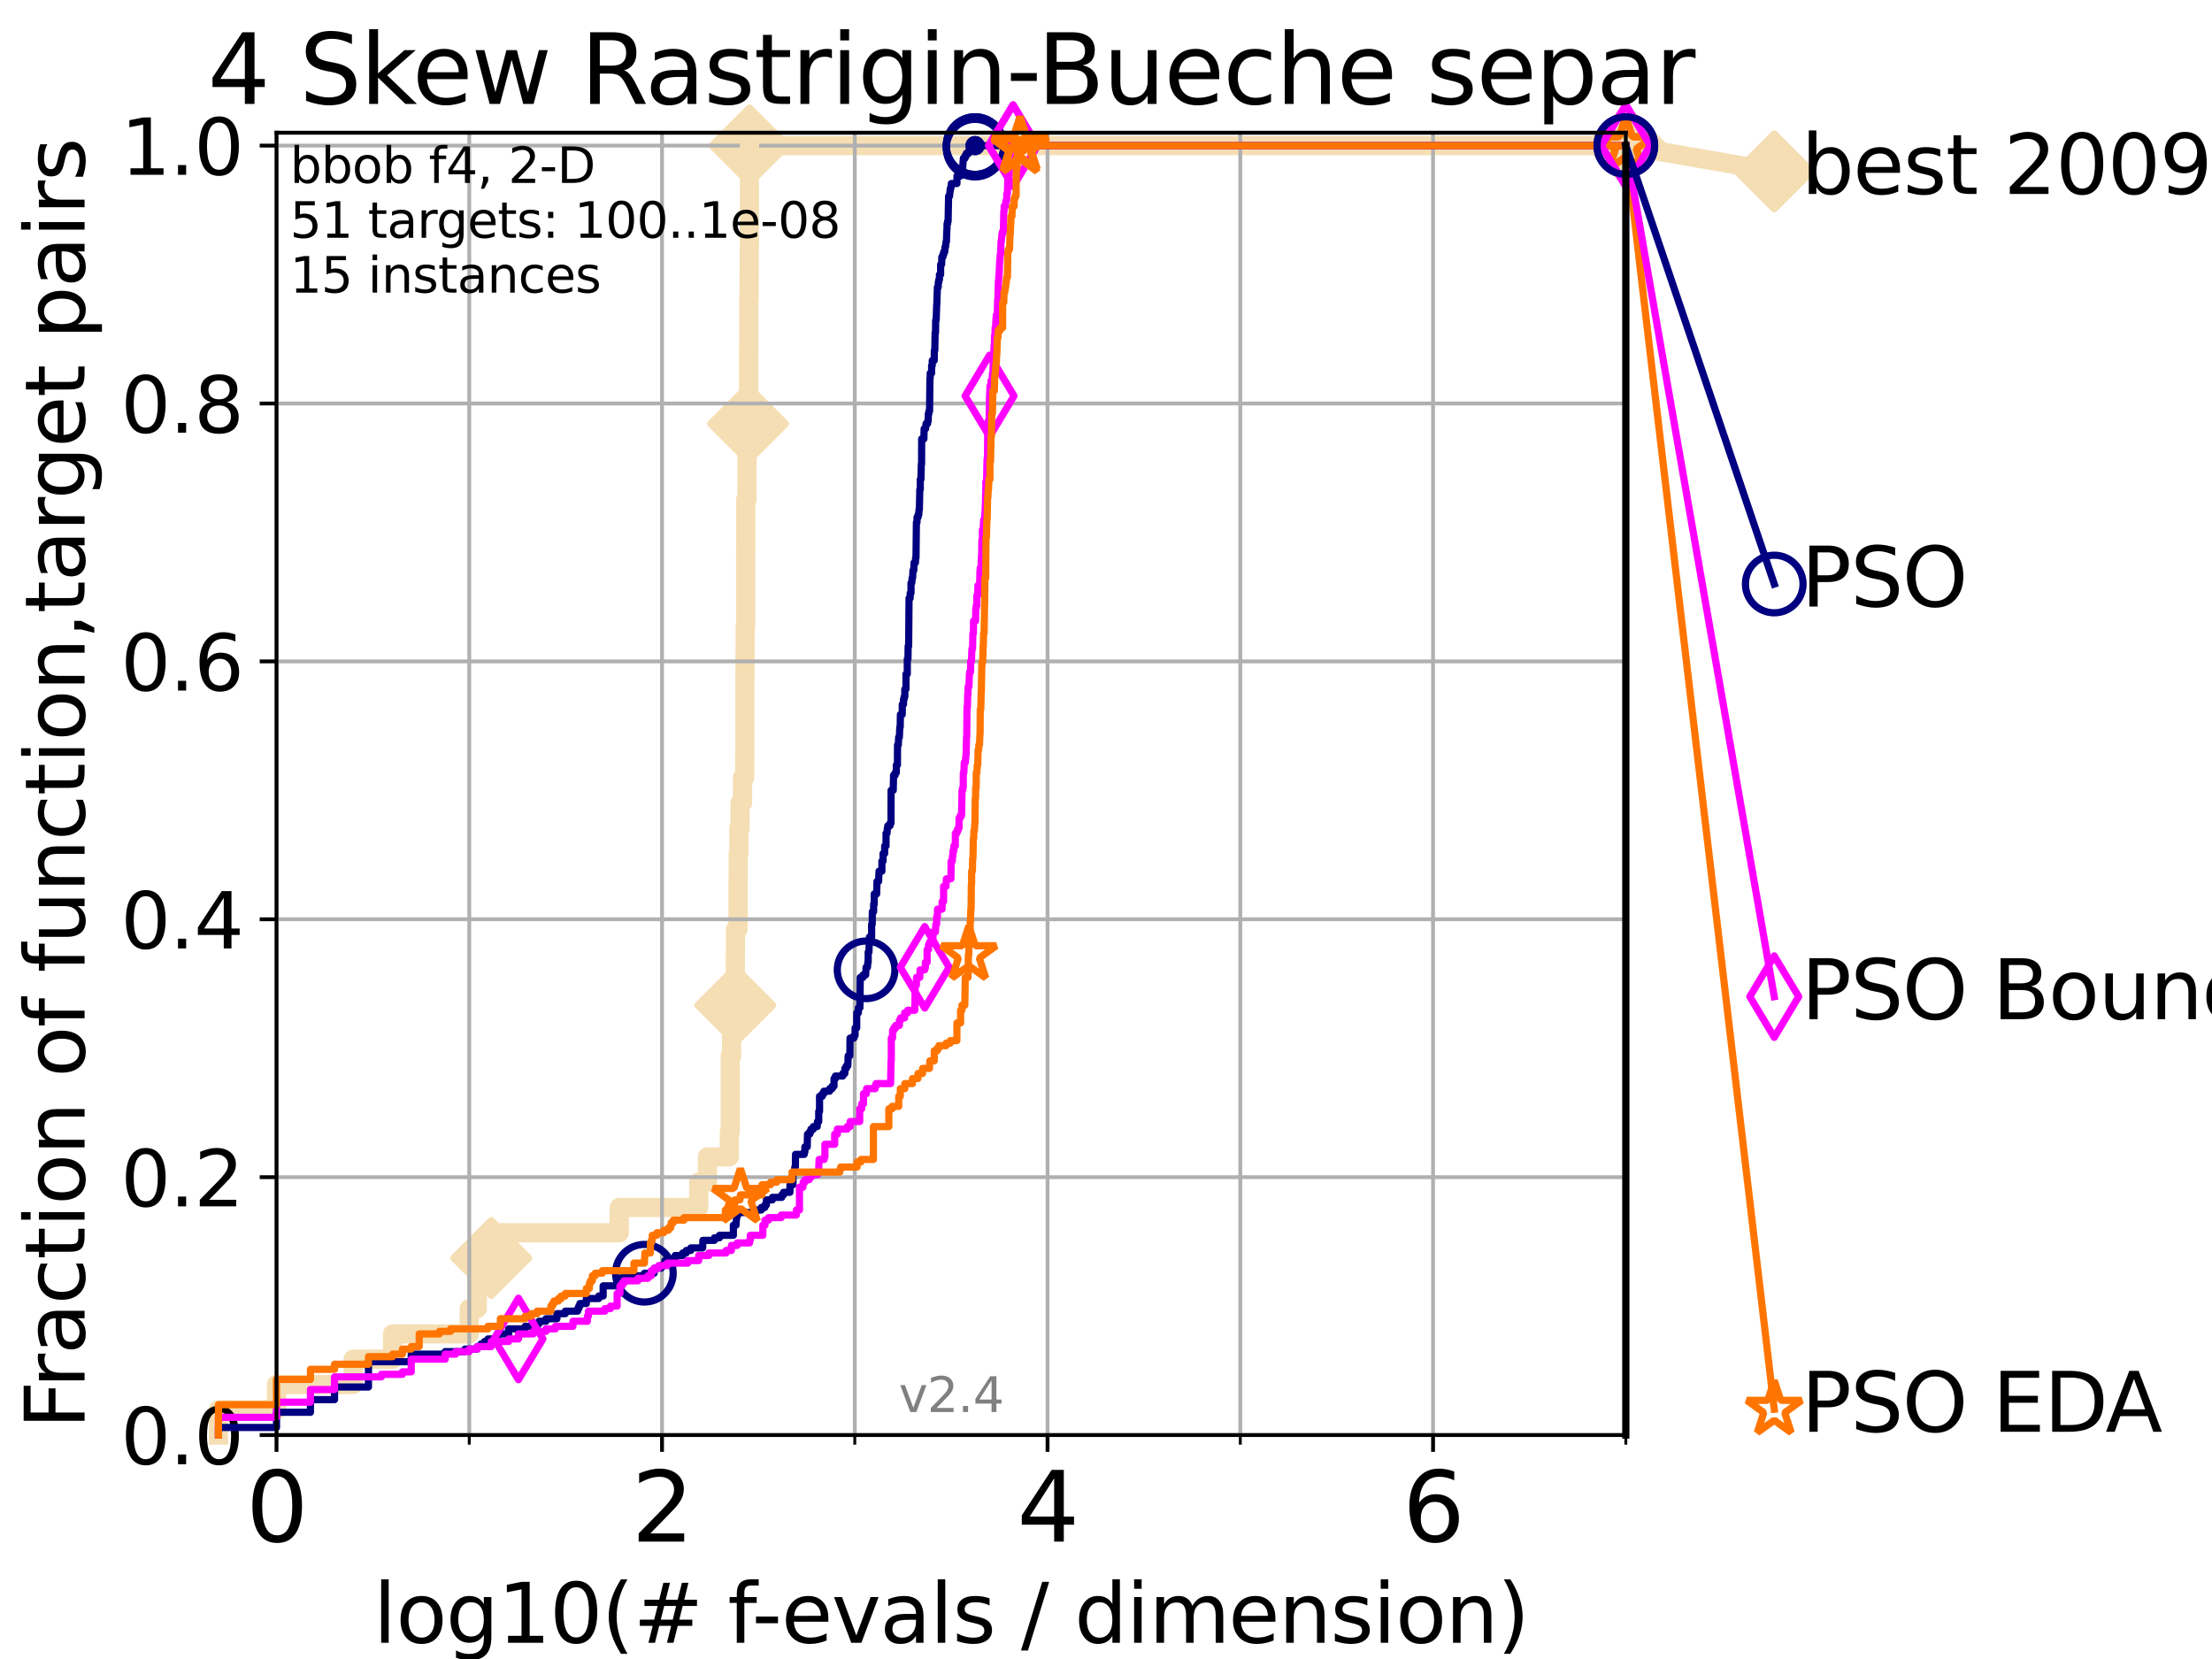 <?xml version="1.0" encoding="utf-8" standalone="no"?>
<!DOCTYPE svg PUBLIC "-//W3C//DTD SVG 1.1//EN"
  "http://www.w3.org/Graphics/SVG/1.1/DTD/svg11.dtd">
<svg height="345.6pt" version="1.1" viewBox="0 0 460.8 345.6" width="460.8pt" xmlns="http://www.w3.org/2000/svg" xmlns:xlink="http://www.w3.org/1999/xlink">
 <defs>
  <style type="text/css">*{stroke-linecap:butt;stroke-linejoin:round;}</style>
 </defs>
 <g id="figure_1">
  <g id="patch_1">
   <path d="M 0 345.6 
L 460.8 345.6 
L 460.8 0 
L 0 0 
z
" style="fill:#ffffff;"/>
  </g>
  <g id="axes_1">
   <g id="patch_2">
    <path d="M 57.6 298.944 
L 338.688 298.944 
L 338.688 27.648 
L 57.6 27.648 
z
" style="fill:#ffffff;"/>
   </g>
   <g id="line2d_1">
    <path d="M 45.512 298.944 
L 45.512 293.677 
L 57.6 293.677 
L 57.6 288.41 
L 73.579 288.41 
L 73.579 283.143 
L 81.776 283.143 
L 81.776 277.877 
L 97.755 277.877 
L 97.755 272.61 
L 99.418 272.61 
L 99.418 262.076 
L 102.331 262.076 
L 102.331 256.809 
L 129.002 256.809 
L 129.002 251.542 
L 145.554 251.542 
L 145.554 246.275 
L 147.369 246.275 
L 147.369 241.009 
L 151.936 241.009 
L 151.936 235.742 
L 152.13 235.742 
L 152.13 219.941 
L 152.398 219.941 
L 152.398 214.674 
L 152.587 214.674 
L 152.587 209.407 
L 153.178 209.407 
L 153.178 198.874 
L 153.215 198.874 
L 153.215 193.607 
L 153.75 193.607 
L 153.75 183.073 
L 153.785 183.073 
L 153.785 177.806 
L 153.925 177.806 
L 153.925 172.539 
L 154.167 172.539 
L 154.167 167.272 
L 154.675 167.272 
L 154.675 162.006 
L 155.135 162.006 
L 155.135 156.739 
L 155.168 156.739 
L 155.168 140.938 
L 155.2 140.938 
L 155.2 135.671 
L 155.232 135.671 
L 155.232 130.404 
L 155.329 130.404 
L 155.329 114.604 
L 155.361 114.604 
L 155.361 104.07 
L 155.616 104.07 
L 155.616 88.27 
L 155.836 88.27 
L 155.836 83.003 
L 155.96 83.003 
L 155.96 72.469 
L 155.991 72.469 
L 155.991 61.935 
L 156.053 61.935 
L 156.053 56.668 
L 156.083 56.668 
L 156.083 51.402 
L 156.114 51.402 
L 156.114 35.601 
L 156.145 35.601 
L 156.145 30.334 
L 338.688 30.334 
" style="fill:none;stroke:#f5deb3;stroke-linecap:square;stroke-width:4;"/>
   </g>
   <g id="line2d_2">
    <defs>
     <path d="M 0 7.778 
L 7.778 0 
L 0 -7.778 
L -7.778 0 
z
" id="mb392aaadae" style="stroke:#f5deb3;stroke-linejoin:miter;stroke-width:1.5;"/>
    </defs>
    <g>
     <use style="fill:#f5deb3;stroke:#f5deb3;stroke-linejoin:miter;stroke-width:1.5;" x="102.331" xlink:href="#mb392aaadae" y="262.076"/>
     <use style="fill:#f5deb3;stroke:#f5deb3;stroke-linejoin:miter;stroke-width:1.5;" x="153.178" xlink:href="#mb392aaadae" y="209.407"/>
     <use style="fill:#f5deb3;stroke:#f5deb3;stroke-linejoin:miter;stroke-width:1.5;" x="155.836" xlink:href="#mb392aaadae" y="88.27"/>
     <use style="fill:#f5deb3;stroke:#f5deb3;stroke-linejoin:miter;stroke-width:1.5;" x="156.145" xlink:href="#mb392aaadae" y="30.334"/>
     <use style="fill:#f5deb3;stroke:#f5deb3;stroke-linejoin:miter;stroke-width:1.5;" x="156.145" xlink:href="#mb392aaadae" y="30.334"/>
     <use style="fill:#f5deb3;stroke:#f5deb3;stroke-linejoin:miter;stroke-width:1.5;" x="338.688" xlink:href="#mb392aaadae" y="30.334"/>
    </g>
   </g>
   <g id="line2d_3">
    <path style="fill:none;stroke:#f5deb3;stroke-linecap:square;stroke-width:4;"/>
    <g/>
   </g>
   <g id="line2d_4">
    <path d="M 338.688 30.334 
L 369.608 35.706 
" style="fill:none;stroke:#f5deb3;stroke-linecap:square;stroke-width:4;"/>
    <g>
     <use style="fill:#f5deb3;stroke:#f5deb3;stroke-linejoin:miter;stroke-width:1.5;" x="338.688" xlink:href="#mb392aaadae" y="30.334"/>
     <use style="fill:#f5deb3;stroke:#f5deb3;stroke-linejoin:miter;stroke-width:1.5;" x="369.608" xlink:href="#mb392aaadae" y="35.706"/>
    </g>
   </g>
   <g id="matplotlib.axis_1">
    <g id="xtick_1">
     <g id="line2d_5">
      <path clip-path="url(#p583ec084af)" d="M 57.6 298.944 
L 57.6 27.648 
" style="fill:none;stroke:#b0b0b0;stroke-linecap:square;stroke-width:0.8;"/>
     </g>
     <g id="line2d_6">
      <defs>
       <path d="M 0 0 
L 0 3.5 
" id="m4ccdfa1a71" style="stroke:#000000;stroke-width:0.8;"/>
      </defs>
      <g>
       <use style="stroke:#000000;stroke-width:0.8;" x="57.6" xlink:href="#m4ccdfa1a71" y="298.944"/>
      </g>
     </g>
     <g id="text_1">
      <!-- 0 -->
      <g transform="translate(51.237 321.141)scale(0.2 -0.2)">
       <defs>
        <path d="M 2034 4250 
Q 1547 4250 1301 3770 
Q 1056 3291 1056 2328 
Q 1056 1369 1301 889 
Q 1547 409 2034 409 
Q 2525 409 2770 889 
Q 3016 1369 3016 2328 
Q 3016 3291 2770 3770 
Q 2525 4250 2034 4250 
z
M 2034 4750 
Q 2819 4750 3233 4129 
Q 3647 3509 3647 2328 
Q 3647 1150 3233 529 
Q 2819 -91 2034 -91 
Q 1250 -91 836 529 
Q 422 1150 422 2328 
Q 422 3509 836 4129 
Q 1250 4750 2034 4750 
z
" id="DejaVuSans-30" transform="scale(0.016)"/>
       </defs>
       <use xlink:href="#DejaVuSans-30"/>
      </g>
     </g>
    </g>
    <g id="xtick_2">
     <g id="line2d_7">
      <path clip-path="url(#p583ec084af)" d="M 137.911 298.944 
L 137.911 27.648 
" style="fill:none;stroke:#b0b0b0;stroke-linecap:square;stroke-width:0.8;"/>
     </g>
     <g id="line2d_8">
      <g>
       <use style="stroke:#000000;stroke-width:0.8;" x="137.911" xlink:href="#m4ccdfa1a71" y="298.944"/>
      </g>
     </g>
     <g id="text_2">
      <!-- 2 -->
      <g transform="translate(131.548 321.141)scale(0.2 -0.2)">
       <defs>
        <path d="M 1228 531 
L 3431 531 
L 3431 0 
L 469 0 
L 469 531 
Q 828 903 1448 1529 
Q 2069 2156 2228 2338 
Q 2531 2678 2651 2914 
Q 2772 3150 2772 3378 
Q 2772 3750 2511 3984 
Q 2250 4219 1831 4219 
Q 1534 4219 1204 4116 
Q 875 4013 500 3803 
L 500 4441 
Q 881 4594 1212 4672 
Q 1544 4750 1819 4750 
Q 2544 4750 2975 4387 
Q 3406 4025 3406 3419 
Q 3406 3131 3298 2873 
Q 3191 2616 2906 2266 
Q 2828 2175 2409 1742 
Q 1991 1309 1228 531 
z
" id="DejaVuSans-32" transform="scale(0.016)"/>
       </defs>
       <use xlink:href="#DejaVuSans-32"/>
      </g>
     </g>
    </g>
    <g id="xtick_3">
     <g id="line2d_9">
      <path clip-path="url(#p583ec084af)" d="M 218.222 298.944 
L 218.222 27.648 
" style="fill:none;stroke:#b0b0b0;stroke-linecap:square;stroke-width:0.8;"/>
     </g>
     <g id="line2d_10">
      <g>
       <use style="stroke:#000000;stroke-width:0.8;" x="218.222" xlink:href="#m4ccdfa1a71" y="298.944"/>
      </g>
     </g>
     <g id="text_3">
      <!-- 4 -->
      <g transform="translate(211.859 321.141)scale(0.2 -0.2)">
       <defs>
        <path d="M 2419 4116 
L 825 1625 
L 2419 1625 
L 2419 4116 
z
M 2253 4666 
L 3047 4666 
L 3047 1625 
L 3713 1625 
L 3713 1100 
L 3047 1100 
L 3047 0 
L 2419 0 
L 2419 1100 
L 313 1100 
L 313 1709 
L 2253 4666 
z
" id="DejaVuSans-34" transform="scale(0.016)"/>
       </defs>
       <use xlink:href="#DejaVuSans-34"/>
      </g>
     </g>
    </g>
    <g id="xtick_4">
     <g id="line2d_11">
      <path clip-path="url(#p583ec084af)" d="M 298.533 298.944 
L 298.533 27.648 
" style="fill:none;stroke:#b0b0b0;stroke-linecap:square;stroke-width:0.8;"/>
     </g>
     <g id="line2d_12">
      <g>
       <use style="stroke:#000000;stroke-width:0.8;" x="298.533" xlink:href="#m4ccdfa1a71" y="298.944"/>
      </g>
     </g>
     <g id="text_4">
      <!-- 6 -->
      <g transform="translate(292.17 321.141)scale(0.2 -0.2)">
       <defs>
        <path d="M 2113 2584 
Q 1688 2584 1439 2293 
Q 1191 2003 1191 1497 
Q 1191 994 1439 701 
Q 1688 409 2113 409 
Q 2538 409 2786 701 
Q 3034 994 3034 1497 
Q 3034 2003 2786 2293 
Q 2538 2584 2113 2584 
z
M 3366 4563 
L 3366 3988 
Q 3128 4100 2886 4159 
Q 2644 4219 2406 4219 
Q 1781 4219 1451 3797 
Q 1122 3375 1075 2522 
Q 1259 2794 1537 2939 
Q 1816 3084 2150 3084 
Q 2853 3084 3261 2657 
Q 3669 2231 3669 1497 
Q 3669 778 3244 343 
Q 2819 -91 2113 -91 
Q 1303 -91 875 529 
Q 447 1150 447 2328 
Q 447 3434 972 4092 
Q 1497 4750 2381 4750 
Q 2619 4750 2861 4703 
Q 3103 4656 3366 4563 
z
" id="DejaVuSans-36" transform="scale(0.016)"/>
       </defs>
       <use xlink:href="#DejaVuSans-36"/>
      </g>
     </g>
    </g>
    <g id="xtick_5">
     <g id="line2d_13">
      <path clip-path="url(#p583ec084af)" d="M 97.755 298.944 
L 97.755 27.648 
" style="fill:none;stroke:#b0b0b0;stroke-linecap:square;stroke-width:0.8;"/>
     </g>
     <g id="line2d_14">
      <defs>
       <path d="M 0 0 
L 0 2 
" id="m8a64047652" style="stroke:#000000;stroke-width:0.6;"/>
      </defs>
      <g>
       <use style="stroke:#000000;stroke-width:0.6;" x="97.755" xlink:href="#m8a64047652" y="298.944"/>
      </g>
     </g>
    </g>
    <g id="xtick_6">
     <g id="line2d_15">
      <path clip-path="url(#p583ec084af)" d="M 178.066 298.944 
L 178.066 27.648 
" style="fill:none;stroke:#b0b0b0;stroke-linecap:square;stroke-width:0.8;"/>
     </g>
     <g id="line2d_16">
      <g>
       <use style="stroke:#000000;stroke-width:0.6;" x="178.066" xlink:href="#m8a64047652" y="298.944"/>
      </g>
     </g>
    </g>
    <g id="xtick_7">
     <g id="line2d_17">
      <path clip-path="url(#p583ec084af)" d="M 258.377 298.944 
L 258.377 27.648 
" style="fill:none;stroke:#b0b0b0;stroke-linecap:square;stroke-width:0.8;"/>
     </g>
     <g id="line2d_18">
      <g>
       <use style="stroke:#000000;stroke-width:0.6;" x="258.377" xlink:href="#m8a64047652" y="298.944"/>
      </g>
     </g>
    </g>
    <g id="xtick_8">
     <g id="line2d_19">
      <path clip-path="url(#p583ec084af)" d="M 338.688 298.944 
L 338.688 27.648 
" style="fill:none;stroke:#b0b0b0;stroke-linecap:square;stroke-width:0.8;"/>
     </g>
     <g id="line2d_20">
      <g>
       <use style="stroke:#000000;stroke-width:0.6;" x="338.688" xlink:href="#m8a64047652" y="298.944"/>
      </g>
     </g>
    </g>
    <g id="text_5">
     <!-- log10(# f-evals / dimension) -->
     <g transform="translate(77.764 342.218)scale(0.17 -0.17)">
      <defs>
       <path d="M 603 4863 
L 1178 4863 
L 1178 0 
L 603 0 
L 603 4863 
z
" id="DejaVuSans-6c" transform="scale(0.016)"/>
       <path d="M 1959 3097 
Q 1497 3097 1228 2736 
Q 959 2375 959 1747 
Q 959 1119 1226 758 
Q 1494 397 1959 397 
Q 2419 397 2687 759 
Q 2956 1122 2956 1747 
Q 2956 2369 2687 2733 
Q 2419 3097 1959 3097 
z
M 1959 3584 
Q 2709 3584 3137 3096 
Q 3566 2609 3566 1747 
Q 3566 888 3137 398 
Q 2709 -91 1959 -91 
Q 1206 -91 779 398 
Q 353 888 353 1747 
Q 353 2609 779 3096 
Q 1206 3584 1959 3584 
z
" id="DejaVuSans-6f" transform="scale(0.016)"/>
       <path d="M 2906 1791 
Q 2906 2416 2648 2759 
Q 2391 3103 1925 3103 
Q 1463 3103 1205 2759 
Q 947 2416 947 1791 
Q 947 1169 1205 825 
Q 1463 481 1925 481 
Q 2391 481 2648 825 
Q 2906 1169 2906 1791 
z
M 3481 434 
Q 3481 -459 3084 -895 
Q 2688 -1331 1869 -1331 
Q 1566 -1331 1297 -1286 
Q 1028 -1241 775 -1147 
L 775 -588 
Q 1028 -725 1275 -790 
Q 1522 -856 1778 -856 
Q 2344 -856 2625 -561 
Q 2906 -266 2906 331 
L 2906 616 
Q 2728 306 2450 153 
Q 2172 0 1784 0 
Q 1141 0 747 490 
Q 353 981 353 1791 
Q 353 2603 747 3093 
Q 1141 3584 1784 3584 
Q 2172 3584 2450 3431 
Q 2728 3278 2906 2969 
L 2906 3500 
L 3481 3500 
L 3481 434 
z
" id="DejaVuSans-67" transform="scale(0.016)"/>
       <path d="M 794 531 
L 1825 531 
L 1825 4091 
L 703 3866 
L 703 4441 
L 1819 4666 
L 2450 4666 
L 2450 531 
L 3481 531 
L 3481 0 
L 794 0 
L 794 531 
z
" id="DejaVuSans-31" transform="scale(0.016)"/>
       <path d="M 1984 4856 
Q 1566 4138 1362 3434 
Q 1159 2731 1159 2009 
Q 1159 1288 1364 580 
Q 1569 -128 1984 -844 
L 1484 -844 
Q 1016 -109 783 600 
Q 550 1309 550 2009 
Q 550 2706 781 3412 
Q 1013 4119 1484 4856 
L 1984 4856 
z
" id="DejaVuSans-28" transform="scale(0.016)"/>
       <path d="M 3272 2816 
L 2363 2816 
L 2100 1772 
L 3016 1772 
L 3272 2816 
z
M 2803 4594 
L 2478 3297 
L 3391 3297 
L 3719 4594 
L 4219 4594 
L 3897 3297 
L 4872 3297 
L 4872 2816 
L 3775 2816 
L 3519 1772 
L 4513 1772 
L 4513 1294 
L 3397 1294 
L 3072 0 
L 2572 0 
L 2894 1294 
L 1978 1294 
L 1656 0 
L 1153 0 
L 1478 1294 
L 494 1294 
L 494 1772 
L 1594 1772 
L 1856 2816 
L 850 2816 
L 850 3297 
L 1978 3297 
L 2297 4594 
L 2803 4594 
z
" id="DejaVuSans-23" transform="scale(0.016)"/>
       <path id="DejaVuSans-20" transform="scale(0.016)"/>
       <path d="M 2375 4863 
L 2375 4384 
L 1825 4384 
Q 1516 4384 1395 4259 
Q 1275 4134 1275 3809 
L 1275 3500 
L 2222 3500 
L 2222 3053 
L 1275 3053 
L 1275 0 
L 697 0 
L 697 3053 
L 147 3053 
L 147 3500 
L 697 3500 
L 697 3744 
Q 697 4328 969 4595 
Q 1241 4863 1831 4863 
L 2375 4863 
z
" id="DejaVuSans-66" transform="scale(0.016)"/>
       <path d="M 313 2009 
L 1997 2009 
L 1997 1497 
L 313 1497 
L 313 2009 
z
" id="DejaVuSans-2d" transform="scale(0.016)"/>
       <path d="M 3597 1894 
L 3597 1613 
L 953 1613 
Q 991 1019 1311 708 
Q 1631 397 2203 397 
Q 2534 397 2845 478 
Q 3156 559 3463 722 
L 3463 178 
Q 3153 47 2828 -22 
Q 2503 -91 2169 -91 
Q 1331 -91 842 396 
Q 353 884 353 1716 
Q 353 2575 817 3079 
Q 1281 3584 2069 3584 
Q 2775 3584 3186 3129 
Q 3597 2675 3597 1894 
z
M 3022 2063 
Q 3016 2534 2758 2815 
Q 2500 3097 2075 3097 
Q 1594 3097 1305 2825 
Q 1016 2553 972 2059 
L 3022 2063 
z
" id="DejaVuSans-65" transform="scale(0.016)"/>
       <path d="M 191 3500 
L 800 3500 
L 1894 563 
L 2988 3500 
L 3597 3500 
L 2284 0 
L 1503 0 
L 191 3500 
z
" id="DejaVuSans-76" transform="scale(0.016)"/>
       <path d="M 2194 1759 
Q 1497 1759 1228 1600 
Q 959 1441 959 1056 
Q 959 750 1161 570 
Q 1363 391 1709 391 
Q 2188 391 2477 730 
Q 2766 1069 2766 1631 
L 2766 1759 
L 2194 1759 
z
M 3341 1997 
L 3341 0 
L 2766 0 
L 2766 531 
Q 2569 213 2275 61 
Q 1981 -91 1556 -91 
Q 1019 -91 701 211 
Q 384 513 384 1019 
Q 384 1609 779 1909 
Q 1175 2209 1959 2209 
L 2766 2209 
L 2766 2266 
Q 2766 2663 2505 2880 
Q 2244 3097 1772 3097 
Q 1472 3097 1187 3025 
Q 903 2953 641 2809 
L 641 3341 
Q 956 3463 1253 3523 
Q 1550 3584 1831 3584 
Q 2591 3584 2966 3190 
Q 3341 2797 3341 1997 
z
" id="DejaVuSans-61" transform="scale(0.016)"/>
       <path d="M 2834 3397 
L 2834 2853 
Q 2591 2978 2328 3040 
Q 2066 3103 1784 3103 
Q 1356 3103 1142 2972 
Q 928 2841 928 2578 
Q 928 2378 1081 2264 
Q 1234 2150 1697 2047 
L 1894 2003 
Q 2506 1872 2764 1633 
Q 3022 1394 3022 966 
Q 3022 478 2636 193 
Q 2250 -91 1575 -91 
Q 1294 -91 989 -36 
Q 684 19 347 128 
L 347 722 
Q 666 556 975 473 
Q 1284 391 1588 391 
Q 1994 391 2212 530 
Q 2431 669 2431 922 
Q 2431 1156 2273 1281 
Q 2116 1406 1581 1522 
L 1381 1569 
Q 847 1681 609 1914 
Q 372 2147 372 2553 
Q 372 3047 722 3315 
Q 1072 3584 1716 3584 
Q 2034 3584 2315 3537 
Q 2597 3491 2834 3397 
z
" id="DejaVuSans-73" transform="scale(0.016)"/>
       <path d="M 1625 4666 
L 2156 4666 
L 531 -594 
L 0 -594 
L 1625 4666 
z
" id="DejaVuSans-2f" transform="scale(0.016)"/>
       <path d="M 2906 2969 
L 2906 4863 
L 3481 4863 
L 3481 0 
L 2906 0 
L 2906 525 
Q 2725 213 2448 61 
Q 2172 -91 1784 -91 
Q 1150 -91 751 415 
Q 353 922 353 1747 
Q 353 2572 751 3078 
Q 1150 3584 1784 3584 
Q 2172 3584 2448 3432 
Q 2725 3281 2906 2969 
z
M 947 1747 
Q 947 1113 1208 752 
Q 1469 391 1925 391 
Q 2381 391 2643 752 
Q 2906 1113 2906 1747 
Q 2906 2381 2643 2742 
Q 2381 3103 1925 3103 
Q 1469 3103 1208 2742 
Q 947 2381 947 1747 
z
" id="DejaVuSans-64" transform="scale(0.016)"/>
       <path d="M 603 3500 
L 1178 3500 
L 1178 0 
L 603 0 
L 603 3500 
z
M 603 4863 
L 1178 4863 
L 1178 4134 
L 603 4134 
L 603 4863 
z
" id="DejaVuSans-69" transform="scale(0.016)"/>
       <path d="M 3328 2828 
Q 3544 3216 3844 3400 
Q 4144 3584 4550 3584 
Q 5097 3584 5394 3201 
Q 5691 2819 5691 2113 
L 5691 0 
L 5113 0 
L 5113 2094 
Q 5113 2597 4934 2840 
Q 4756 3084 4391 3084 
Q 3944 3084 3684 2787 
Q 3425 2491 3425 1978 
L 3425 0 
L 2847 0 
L 2847 2094 
Q 2847 2600 2669 2842 
Q 2491 3084 2119 3084 
Q 1678 3084 1418 2786 
Q 1159 2488 1159 1978 
L 1159 0 
L 581 0 
L 581 3500 
L 1159 3500 
L 1159 2956 
Q 1356 3278 1631 3431 
Q 1906 3584 2284 3584 
Q 2666 3584 2933 3390 
Q 3200 3197 3328 2828 
z
" id="DejaVuSans-6d" transform="scale(0.016)"/>
       <path d="M 3513 2113 
L 3513 0 
L 2938 0 
L 2938 2094 
Q 2938 2591 2744 2837 
Q 2550 3084 2163 3084 
Q 1697 3084 1428 2787 
Q 1159 2491 1159 1978 
L 1159 0 
L 581 0 
L 581 3500 
L 1159 3500 
L 1159 2956 
Q 1366 3272 1645 3428 
Q 1925 3584 2291 3584 
Q 2894 3584 3203 3211 
Q 3513 2838 3513 2113 
z
" id="DejaVuSans-6e" transform="scale(0.016)"/>
       <path d="M 513 4856 
L 1013 4856 
Q 1481 4119 1714 3412 
Q 1947 2706 1947 2009 
Q 1947 1309 1714 600 
Q 1481 -109 1013 -844 
L 513 -844 
Q 928 -128 1133 580 
Q 1338 1288 1338 2009 
Q 1338 2731 1133 3434 
Q 928 4138 513 4856 
z
" id="DejaVuSans-29" transform="scale(0.016)"/>
      </defs>
      <use xlink:href="#DejaVuSans-6c"/>
      <use x="27.783" xlink:href="#DejaVuSans-6f"/>
      <use x="88.965" xlink:href="#DejaVuSans-67"/>
      <use x="152.441" xlink:href="#DejaVuSans-31"/>
      <use x="216.064" xlink:href="#DejaVuSans-30"/>
      <use x="279.688" xlink:href="#DejaVuSans-28"/>
      <use x="318.701" xlink:href="#DejaVuSans-23"/>
      <use x="402.49" xlink:href="#DejaVuSans-20"/>
      <use x="434.277" xlink:href="#DejaVuSans-66"/>
      <use x="463.982" xlink:href="#DejaVuSans-2d"/>
      <use x="500.066" xlink:href="#DejaVuSans-65"/>
      <use x="561.59" xlink:href="#DejaVuSans-76"/>
      <use x="620.77" xlink:href="#DejaVuSans-61"/>
      <use x="682.049" xlink:href="#DejaVuSans-6c"/>
      <use x="709.832" xlink:href="#DejaVuSans-73"/>
      <use x="761.932" xlink:href="#DejaVuSans-20"/>
      <use x="793.719" xlink:href="#DejaVuSans-2f"/>
      <use x="827.41" xlink:href="#DejaVuSans-20"/>
      <use x="859.197" xlink:href="#DejaVuSans-64"/>
      <use x="922.674" xlink:href="#DejaVuSans-69"/>
      <use x="950.457" xlink:href="#DejaVuSans-6d"/>
      <use x="1047.869" xlink:href="#DejaVuSans-65"/>
      <use x="1109.393" xlink:href="#DejaVuSans-6e"/>
      <use x="1172.771" xlink:href="#DejaVuSans-73"/>
      <use x="1224.871" xlink:href="#DejaVuSans-69"/>
      <use x="1252.654" xlink:href="#DejaVuSans-6f"/>
      <use x="1313.836" xlink:href="#DejaVuSans-6e"/>
      <use x="1377.215" xlink:href="#DejaVuSans-29"/>
     </g>
    </g>
   </g>
   <g id="matplotlib.axis_2">
    <g id="ytick_1">
     <g id="line2d_21">
      <path clip-path="url(#p583ec084af)" d="M 57.6 298.944 
L 338.688 298.944 
" style="fill:none;stroke:#b0b0b0;stroke-linecap:square;stroke-width:0.8;"/>
     </g>
     <g id="line2d_22">
      <defs>
       <path d="M 0 0 
L -3.5 0 
" id="m3f81bae3f9" style="stroke:#000000;stroke-width:0.8;"/>
      </defs>
      <g>
       <use style="stroke:#000000;stroke-width:0.8;" x="57.6" xlink:href="#m3f81bae3f9" y="298.944"/>
      </g>
     </g>
     <g id="text_6">
      <!-- 0.0 -->
      <g transform="translate(25.155 305.023)scale(0.16 -0.16)">
       <defs>
        <path d="M 684 794 
L 1344 794 
L 1344 0 
L 684 0 
L 684 794 
z
" id="DejaVuSans-2e" transform="scale(0.016)"/>
       </defs>
       <use xlink:href="#DejaVuSans-30"/>
       <use x="63.623" xlink:href="#DejaVuSans-2e"/>
       <use x="95.41" xlink:href="#DejaVuSans-30"/>
      </g>
     </g>
    </g>
    <g id="ytick_2">
     <g id="line2d_23">
      <path clip-path="url(#p583ec084af)" d="M 57.6 245.222 
L 338.688 245.222 
" style="fill:none;stroke:#b0b0b0;stroke-linecap:square;stroke-width:0.8;"/>
     </g>
     <g id="line2d_24">
      <g>
       <use style="stroke:#000000;stroke-width:0.8;" x="57.6" xlink:href="#m3f81bae3f9" y="245.222"/>
      </g>
     </g>
     <g id="text_7">
      <!-- 0.2 -->
      <g transform="translate(25.155 251.301)scale(0.16 -0.16)">
       <use xlink:href="#DejaVuSans-30"/>
       <use x="63.623" xlink:href="#DejaVuSans-2e"/>
       <use x="95.41" xlink:href="#DejaVuSans-32"/>
      </g>
     </g>
    </g>
    <g id="ytick_3">
     <g id="line2d_25">
      <path clip-path="url(#p583ec084af)" d="M 57.6 191.5 
L 338.688 191.5 
" style="fill:none;stroke:#b0b0b0;stroke-linecap:square;stroke-width:0.8;"/>
     </g>
     <g id="line2d_26">
      <g>
       <use style="stroke:#000000;stroke-width:0.8;" x="57.6" xlink:href="#m3f81bae3f9" y="191.5"/>
      </g>
     </g>
     <g id="text_8">
      <!-- 0.4 -->
      <g transform="translate(25.155 197.579)scale(0.16 -0.16)">
       <use xlink:href="#DejaVuSans-30"/>
       <use x="63.623" xlink:href="#DejaVuSans-2e"/>
       <use x="95.41" xlink:href="#DejaVuSans-34"/>
      </g>
     </g>
    </g>
    <g id="ytick_4">
     <g id="line2d_27">
      <path clip-path="url(#p583ec084af)" d="M 57.6 137.778 
L 338.688 137.778 
" style="fill:none;stroke:#b0b0b0;stroke-linecap:square;stroke-width:0.8;"/>
     </g>
     <g id="line2d_28">
      <g>
       <use style="stroke:#000000;stroke-width:0.8;" x="57.6" xlink:href="#m3f81bae3f9" y="137.778"/>
      </g>
     </g>
     <g id="text_9">
      <!-- 0.6 -->
      <g transform="translate(25.155 143.857)scale(0.16 -0.16)">
       <use xlink:href="#DejaVuSans-30"/>
       <use x="63.623" xlink:href="#DejaVuSans-2e"/>
       <use x="95.41" xlink:href="#DejaVuSans-36"/>
      </g>
     </g>
    </g>
    <g id="ytick_5">
     <g id="line2d_29">
      <path clip-path="url(#p583ec084af)" d="M 57.6 84.056 
L 338.688 84.056 
" style="fill:none;stroke:#b0b0b0;stroke-linecap:square;stroke-width:0.8;"/>
     </g>
     <g id="line2d_30">
      <g>
       <use style="stroke:#000000;stroke-width:0.8;" x="57.6" xlink:href="#m3f81bae3f9" y="84.056"/>
      </g>
     </g>
     <g id="text_10">
      <!-- 0.8 -->
      <g transform="translate(25.155 90.135)scale(0.16 -0.16)">
       <defs>
        <path d="M 2034 2216 
Q 1584 2216 1326 1975 
Q 1069 1734 1069 1313 
Q 1069 891 1326 650 
Q 1584 409 2034 409 
Q 2484 409 2743 651 
Q 3003 894 3003 1313 
Q 3003 1734 2745 1975 
Q 2488 2216 2034 2216 
z
M 1403 2484 
Q 997 2584 770 2862 
Q 544 3141 544 3541 
Q 544 4100 942 4425 
Q 1341 4750 2034 4750 
Q 2731 4750 3128 4425 
Q 3525 4100 3525 3541 
Q 3525 3141 3298 2862 
Q 3072 2584 2669 2484 
Q 3125 2378 3379 2068 
Q 3634 1759 3634 1313 
Q 3634 634 3220 271 
Q 2806 -91 2034 -91 
Q 1263 -91 848 271 
Q 434 634 434 1313 
Q 434 1759 690 2068 
Q 947 2378 1403 2484 
z
M 1172 3481 
Q 1172 3119 1398 2916 
Q 1625 2713 2034 2713 
Q 2441 2713 2670 2916 
Q 2900 3119 2900 3481 
Q 2900 3844 2670 4047 
Q 2441 4250 2034 4250 
Q 1625 4250 1398 4047 
Q 1172 3844 1172 3481 
z
" id="DejaVuSans-38" transform="scale(0.016)"/>
       </defs>
       <use xlink:href="#DejaVuSans-30"/>
       <use x="63.623" xlink:href="#DejaVuSans-2e"/>
       <use x="95.41" xlink:href="#DejaVuSans-38"/>
      </g>
     </g>
    </g>
    <g id="ytick_6">
     <g id="line2d_31">
      <path clip-path="url(#p583ec084af)" d="M 57.6 30.334 
L 338.688 30.334 
" style="fill:none;stroke:#b0b0b0;stroke-linecap:square;stroke-width:0.8;"/>
     </g>
     <g id="line2d_32">
      <g>
       <use style="stroke:#000000;stroke-width:0.8;" x="57.6" xlink:href="#m3f81bae3f9" y="30.334"/>
      </g>
     </g>
     <g id="text_11">
      <!-- 1.0 -->
      <g transform="translate(25.155 36.413)scale(0.16 -0.16)">
       <use xlink:href="#DejaVuSans-31"/>
       <use x="63.623" xlink:href="#DejaVuSans-2e"/>
       <use x="95.41" xlink:href="#DejaVuSans-30"/>
      </g>
     </g>
    </g>
    <g id="text_12">
     <!-- Fraction of function,target pairs -->
     <g transform="translate(17.62 297.681)rotate(-90)scale(0.17 -0.17)">
      <defs>
       <path d="M 628 4666 
L 3309 4666 
L 3309 4134 
L 1259 4134 
L 1259 2759 
L 3109 2759 
L 3109 2228 
L 1259 2228 
L 1259 0 
L 628 0 
L 628 4666 
z
" id="DejaVuSans-46" transform="scale(0.016)"/>
       <path d="M 2631 2963 
Q 2534 3019 2420 3045 
Q 2306 3072 2169 3072 
Q 1681 3072 1420 2755 
Q 1159 2438 1159 1844 
L 1159 0 
L 581 0 
L 581 3500 
L 1159 3500 
L 1159 2956 
Q 1341 3275 1631 3429 
Q 1922 3584 2338 3584 
Q 2397 3584 2469 3576 
Q 2541 3569 2628 3553 
L 2631 2963 
z
" id="DejaVuSans-72" transform="scale(0.016)"/>
       <path d="M 3122 3366 
L 3122 2828 
Q 2878 2963 2633 3030 
Q 2388 3097 2138 3097 
Q 1578 3097 1268 2742 
Q 959 2388 959 1747 
Q 959 1106 1268 751 
Q 1578 397 2138 397 
Q 2388 397 2633 464 
Q 2878 531 3122 666 
L 3122 134 
Q 2881 22 2623 -34 
Q 2366 -91 2075 -91 
Q 1284 -91 818 406 
Q 353 903 353 1747 
Q 353 2603 823 3093 
Q 1294 3584 2113 3584 
Q 2378 3584 2631 3529 
Q 2884 3475 3122 3366 
z
" id="DejaVuSans-63" transform="scale(0.016)"/>
       <path d="M 1172 4494 
L 1172 3500 
L 2356 3500 
L 2356 3053 
L 1172 3053 
L 1172 1153 
Q 1172 725 1289 603 
Q 1406 481 1766 481 
L 2356 481 
L 2356 0 
L 1766 0 
Q 1100 0 847 248 
Q 594 497 594 1153 
L 594 3053 
L 172 3053 
L 172 3500 
L 594 3500 
L 594 4494 
L 1172 4494 
z
" id="DejaVuSans-74" transform="scale(0.016)"/>
       <path d="M 544 1381 
L 544 3500 
L 1119 3500 
L 1119 1403 
Q 1119 906 1312 657 
Q 1506 409 1894 409 
Q 2359 409 2629 706 
Q 2900 1003 2900 1516 
L 2900 3500 
L 3475 3500 
L 3475 0 
L 2900 0 
L 2900 538 
Q 2691 219 2414 64 
Q 2138 -91 1772 -91 
Q 1169 -91 856 284 
Q 544 659 544 1381 
z
M 1991 3584 
L 1991 3584 
z
" id="DejaVuSans-75" transform="scale(0.016)"/>
       <path d="M 750 794 
L 1409 794 
L 1409 256 
L 897 -744 
L 494 -744 
L 750 256 
L 750 794 
z
" id="DejaVuSans-2c" transform="scale(0.016)"/>
       <path d="M 1159 525 
L 1159 -1331 
L 581 -1331 
L 581 3500 
L 1159 3500 
L 1159 2969 
Q 1341 3281 1617 3432 
Q 1894 3584 2278 3584 
Q 2916 3584 3314 3078 
Q 3713 2572 3713 1747 
Q 3713 922 3314 415 
Q 2916 -91 2278 -91 
Q 1894 -91 1617 61 
Q 1341 213 1159 525 
z
M 3116 1747 
Q 3116 2381 2855 2742 
Q 2594 3103 2138 3103 
Q 1681 3103 1420 2742 
Q 1159 2381 1159 1747 
Q 1159 1113 1420 752 
Q 1681 391 2138 391 
Q 2594 391 2855 752 
Q 3116 1113 3116 1747 
z
" id="DejaVuSans-70" transform="scale(0.016)"/>
      </defs>
      <use xlink:href="#DejaVuSans-46"/>
      <use x="50.27" xlink:href="#DejaVuSans-72"/>
      <use x="91.383" xlink:href="#DejaVuSans-61"/>
      <use x="152.662" xlink:href="#DejaVuSans-63"/>
      <use x="207.643" xlink:href="#DejaVuSans-74"/>
      <use x="246.852" xlink:href="#DejaVuSans-69"/>
      <use x="274.635" xlink:href="#DejaVuSans-6f"/>
      <use x="335.816" xlink:href="#DejaVuSans-6e"/>
      <use x="399.195" xlink:href="#DejaVuSans-20"/>
      <use x="430.982" xlink:href="#DejaVuSans-6f"/>
      <use x="492.164" xlink:href="#DejaVuSans-66"/>
      <use x="527.369" xlink:href="#DejaVuSans-20"/>
      <use x="559.156" xlink:href="#DejaVuSans-66"/>
      <use x="594.361" xlink:href="#DejaVuSans-75"/>
      <use x="657.74" xlink:href="#DejaVuSans-6e"/>
      <use x="721.119" xlink:href="#DejaVuSans-63"/>
      <use x="776.1" xlink:href="#DejaVuSans-74"/>
      <use x="815.309" xlink:href="#DejaVuSans-69"/>
      <use x="843.092" xlink:href="#DejaVuSans-6f"/>
      <use x="904.273" xlink:href="#DejaVuSans-6e"/>
      <use x="967.652" xlink:href="#DejaVuSans-2c"/>
      <use x="999.439" xlink:href="#DejaVuSans-74"/>
      <use x="1038.648" xlink:href="#DejaVuSans-61"/>
      <use x="1099.928" xlink:href="#DejaVuSans-72"/>
      <use x="1139.291" xlink:href="#DejaVuSans-67"/>
      <use x="1202.768" xlink:href="#DejaVuSans-65"/>
      <use x="1264.291" xlink:href="#DejaVuSans-74"/>
      <use x="1303.5" xlink:href="#DejaVuSans-20"/>
      <use x="1335.287" xlink:href="#DejaVuSans-70"/>
      <use x="1398.764" xlink:href="#DejaVuSans-61"/>
      <use x="1460.043" xlink:href="#DejaVuSans-69"/>
      <use x="1487.826" xlink:href="#DejaVuSans-72"/>
      <use x="1528.939" xlink:href="#DejaVuSans-73"/>
     </g>
    </g>
   </g>
   <g id="line2d_33">
    <defs>
     <path d="M 0 1.5 
C 0.398 1.5 0.779 1.342 1.061 1.061 
C 1.342 0.779 1.5 0.398 1.5 0 
C 1.5 -0.398 1.342 -0.779 1.061 -1.061 
C 0.779 -1.342 0.398 -1.5 0 -1.5 
C -0.398 -1.5 -0.779 -1.342 -1.061 -1.061 
C -1.342 -0.779 -1.5 -0.398 -1.5 0 
C -1.5 0.398 -1.342 0.779 -1.061 1.061 
C -0.779 1.342 -0.398 1.5 0 1.5 
z
" id="m4c93937898" style="stroke:#f5deb3;"/>
    </defs>
    <g>
     <use style="fill:#f5deb3;stroke:#f5deb3;" x="156.145" xlink:href="#m4c93937898" y="30.334"/>
     <use style="fill:#f5deb3;stroke:#f5deb3;" x="156.145" xlink:href="#m4c93937898" y="30.334"/>
    </g>
   </g>
   <g id="line2d_34">
    <defs>
     <path d="M 0 1.5 
C 0.398 1.5 0.779 1.342 1.061 1.061 
C 1.342 0.779 1.5 0.398 1.5 0 
C 1.5 -0.398 1.342 -0.779 1.061 -1.061 
C 0.779 -1.342 0.398 -1.5 0 -1.5 
C -0.398 -1.5 -0.779 -1.342 -1.061 -1.061 
C -1.342 -0.779 -1.5 -0.398 -1.5 0 
C -1.5 0.398 -1.342 0.779 -1.061 1.061 
C -0.779 1.342 -0.398 1.5 0 1.5 
z
" id="m3ec5204397" style="stroke:#000080;"/>
    </defs>
    <g>
     <use style="fill:#000080;stroke:#000080;" x="203.128" xlink:href="#m3ec5204397" y="30.334"/>
     <use style="fill:#000080;stroke:#000080;" x="203.128" xlink:href="#m3ec5204397" y="30.334"/>
    </g>
   </g>
   <g id="line2d_35">
    <path d="M 45.512 298.944 
L 45.512 297.364 
L 57.6 297.364 
L 57.6 294.204 
L 64.671 294.204 
L 64.671 291.57 
L 69.688 291.57 
L 69.688 288.937 
L 76.759 288.937 
L 76.759 283.67 
L 85.667 283.67 
L 85.667 282.09 
L 92.738 282.09 
L 92.738 281.563 
L 96.861 281.563 
L 96.861 281.037 
L 99.418 281.037 
L 99.418 280.51 
L 100.193 280.51 
L 100.193 279.983 
L 100.935 279.983 
L 100.935 279.457 
L 101.647 279.457 
L 101.647 278.93 
L 103.623 278.93 
L 103.623 277.877 
L 105.952 277.877 
L 105.952 276.823 
L 109.402 276.823 
L 109.402 276.296 
L 111.897 276.296 
L 111.897 275.77 
L 112.281 275.77 
L 112.281 275.243 
L 113.735 275.243 
L 113.735 274.716 
L 116.02 274.716 
L 116.02 273.663 
L 117.765 273.663 
L 117.765 273.136 
L 120.335 273.136 
L 120.335 272.61 
L 120.572 272.61 
L 120.572 272.083 
L 120.806 272.083 
L 120.806 271.556 
L 122.148 271.556 
L 122.148 270.503 
L 124.744 270.503 
L 124.744 269.976 
L 125.648 269.976 
L 125.648 267.87 
L 129.002 267.87 
L 129.002 267.343 
L 129.147 267.343 
L 129.147 266.289 
L 129.853 266.289 
L 129.853 265.763 
L 134.236 265.763 
L 134.236 265.236 
L 136.266 265.236 
L 136.362 264.183 
L 137.736 264.183 
L 137.736 263.656 
L 138.341 263.656 
L 138.341 263.129 
L 138.511 263.129 
L 138.511 262.603 
L 140.649 262.603 
L 140.649 261.549 
L 142.216 261.549 
L 142.216 261.023 
L 142.95 261.023 
L 142.95 260.496 
L 143.903 260.496 
L 143.903 259.969 
L 146.378 259.969 
L 146.431 258.389 
L 148.827 258.389 
L 148.827 257.862 
L 149.868 257.862 
L 149.868 257.336 
L 152.774 257.336 
L 152.774 255.229 
L 153.323 255.229 
L 153.431 253.649 
L 153.502 253.649 
L 153.502 253.122 
L 153.715 253.122 
L 153.715 252.596 
L 157.5 252.596 
L 157.5 252.069 
L 158.599 252.069 
L 158.599 251.542 
L 159.329 251.542 
L 159.329 251.016 
L 159.658 251.016 
L 159.658 249.962 
L 160.891 249.962 
L 160.891 249.436 
L 162.854 249.436 
L 162.854 248.909 
L 163.226 248.909 
L 163.226 248.382 
L 164.562 248.382 
L 164.562 246.802 
L 165.194 246.802 
L 165.194 244.169 
L 165.573 244.169 
L 165.573 243.115 
L 165.697 243.115 
L 165.715 240.482 
L 167.529 240.482 
L 167.529 239.955 
L 167.672 239.955 
L 167.672 238.902 
L 168.156 238.902 
L 168.217 236.268 
L 168.686 236.268 
L 168.686 235.742 
L 168.938 235.742 
L 168.938 235.215 
L 169.432 235.215 
L 169.432 234.688 
L 170.242 234.688 
L 170.297 233.635 
L 170.554 233.635 
L 170.554 231.528 
L 170.727 231.528 
L 170.727 228.368 
L 171.302 228.368 
L 171.302 227.841 
L 171.633 227.841 
L 171.633 227.315 
L 172.827 227.315 
L 172.827 226.788 
L 173.36 226.788 
L 173.36 226.261 
L 173.744 226.261 
L 173.744 224.681 
L 174.033 224.681 
L 174.033 224.155 
L 175.567 224.155 
L 175.567 223.628 
L 175.995 223.628 
L 175.995 222.575 
L 176.297 222.575 
L 176.297 222.048 
L 176.612 222.048 
L 176.688 219.941 
L 177.034 219.941 
L 177.08 216.254 
L 177.882 216.254 
L 177.882 215.728 
L 178.127 215.728 
L 178.127 214.148 
L 178.463 214.148 
L 178.48 210.987 
L 178.817 210.987 
L 178.817 209.934 
L 179.14 209.934 
L 179.205 203.614 
L 179.792 203.614 
L 179.792 203.087 
L 180.336 203.087 
L 180.42 201.507 
L 180.707 201.507 
L 180.782 200.454 
L 180.856 200.454 
L 180.856 198.347 
L 181.019 198.347 
L 181.129 195.187 
L 181.577 195.187 
L 181.577 192.553 
L 181.698 192.553 
L 181.726 189.92 
L 181.993 189.92 
L 181.993 188.34 
L 182.117 188.34 
L 182.117 186.233 
L 182.622 186.233 
L 182.695 183.6 
L 183.033 183.6 
L 183.112 181.493 
L 183.715 181.493 
L 183.715 179.386 
L 183.959 179.386 
L 183.959 177.806 
L 184.286 177.806 
L 184.298 176.226 
L 184.576 176.226 
L 184.576 173.593 
L 184.779 173.593 
L 184.85 172.539 
L 184.944 172.539 
L 184.944 172.013 
L 185.414 172.013 
L 185.414 171.486 
L 185.613 171.486 
L 185.63 164.639 
L 186.077 164.639 
L 186.148 161.479 
L 186.479 161.479 
L 186.479 160.952 
L 186.72 160.952 
L 186.72 159.372 
L 186.947 159.372 
L 186.973 155.159 
L 187.14 155.159 
L 187.202 153.579 
L 187.351 153.579 
L 187.448 151.472 
L 187.529 151.472 
L 187.57 148.838 
L 187.955 148.838 
L 187.96 146.732 
L 188.215 146.732 
L 188.215 145.678 
L 188.346 145.678 
L 188.346 145.152 
L 188.49 145.152 
L 188.49 143.572 
L 188.729 143.572 
L 188.738 140.411 
L 189.006 140.411 
L 189.006 137.251 
L 189.149 137.251 
L 189.182 134.618 
L 189.287 134.618 
L 189.37 124.611 
L 189.605 124.611 
L 189.605 123.558 
L 189.78 123.558 
L 189.78 121.451 
L 189.935 121.451 
L 190.014 120.397 
L 190.115 120.397 
L 190.189 118.817 
L 190.362 118.817 
L 190.41 117.237 
L 190.699 117.237 
L 190.737 116.184 
L 190.821 116.184 
L 190.905 108.81 
L 191.03 108.81 
L 191.03 107.757 
L 191.248 107.757 
L 191.248 107.23 
L 191.403 107.23 
L 191.44 106.177 
L 191.521 106.177 
L 191.613 101.963 
L 191.709 101.963 
L 191.709 99.857 
L 191.844 99.857 
L 191.927 96.697 
L 191.982 96.697 
L 192.002 91.43 
L 192.466 91.43 
L 192.512 89.323 
L 192.81 89.323 
L 192.907 88.27 
L 193.228 88.27 
L 193.228 87.743 
L 193.359 87.743 
L 193.395 86.163 
L 193.511 86.163 
L 193.511 85.636 
L 193.644 85.636 
L 193.725 78.789 
L 193.779 78.789 
L 193.779 77.736 
L 194.074 77.736 
L 194.074 76.156 
L 194.202 76.156 
L 194.202 75.102 
L 194.609 75.102 
L 194.642 72.996 
L 194.736 72.996 
L 194.803 69.309 
L 194.887 69.309 
L 194.92 66.675 
L 195.022 66.675 
L 195.128 63.515 
L 195.151 63.515 
L 195.258 60.355 
L 195.274 60.355 
L 195.274 59.829 
L 195.439 59.829 
L 195.468 58.775 
L 195.577 58.775 
L 195.577 58.248 
L 195.705 58.248 
L 195.705 57.195 
L 195.947 57.195 
L 195.953 55.088 
L 196.159 55.088 
L 196.205 53.508 
L 196.444 53.508 
L 196.444 52.982 
L 196.604 52.982 
L 196.604 52.455 
L 196.811 52.455 
L 196.876 51.402 
L 196.985 51.402 
L 197.079 50.348 
L 197.158 50.348 
L 197.257 47.715 
L 197.275 47.715 
L 197.28 46.661 
L 197.39 46.661 
L 197.39 46.135 
L 197.505 46.135 
L 197.61 40.868 
L 197.814 40.868 
L 197.898 39.814 
L 197.957 39.814 
L 197.957 39.288 
L 198.068 39.288 
L 198.178 38.234 
L 199.352 38.234 
L 199.352 36.654 
L 200.099 36.654 
L 200.156 35.601 
L 200.296 35.601 
L 200.296 35.074 
L 200.542 35.074 
L 200.638 33.494 
L 200.681 33.494 
L 200.681 32.968 
L 201.045 32.968 
L 201.045 32.441 
L 201.322 32.441 
L 201.322 31.914 
L 201.839 31.914 
L 201.839 31.387 
L 202.366 31.387 
L 202.366 30.861 
L 203.128 30.861 
L 203.128 30.334 
L 338.688 30.334 
L 338.688 30.334 
" style="fill:none;stroke:#000080;stroke-linecap:square;stroke-width:1.5;"/>
   </g>
   <g id="line2d_36">
    <defs>
     <path d="M 0 6 
C 1.591 6 3.117 5.368 4.243 4.243 
C 5.368 3.117 6 1.591 6 0 
C 6 -1.591 5.368 -3.117 4.243 -4.243 
C 3.117 -5.368 1.591 -6 0 -6 
C -1.591 -6 -3.117 -5.368 -4.243 -4.243 
C -5.368 -3.117 -6 -1.591 -6 0 
C -6 1.591 -5.368 3.117 -4.243 4.243 
C -3.117 5.368 -1.591 6 0 6 
z
" id="m1810b458ab" style="stroke:#000080;stroke-width:1.5;"/>
    </defs>
    <g>
     <use style="fill-opacity:0;stroke:#000080;stroke-width:1.5;" x="134.236" xlink:href="#m1810b458ab" y="265.236"/>
     <use style="fill-opacity:0;stroke:#000080;stroke-width:1.5;" x="180.42" xlink:href="#m1810b458ab" y="202.034"/>
     <use style="fill-opacity:0;stroke:#000080;stroke-width:1.5;" x="203.128" xlink:href="#m1810b458ab" y="30.861"/>
     <use style="fill-opacity:0;stroke:#000080;stroke-width:1.5;" x="203.128" xlink:href="#m1810b458ab" y="30.334"/>
     <use style="fill-opacity:0;stroke:#000080;stroke-width:1.5;" x="203.128" xlink:href="#m1810b458ab" y="30.334"/>
     <use style="fill-opacity:0;stroke:#000080;stroke-width:1.5;" x="338.688" xlink:href="#m1810b458ab" y="30.334"/>
    </g>
   </g>
   <g id="line2d_37">
    <path style="fill:none;stroke:#000080;stroke-linecap:square;stroke-width:1.5;"/>
    <g/>
   </g>
   <g id="line2d_38">
    <defs>
     <path d="M 0 1.5 
C 0.398 1.5 0.779 1.342 1.061 1.061 
C 1.342 0.779 1.5 0.398 1.5 0 
C 1.5 -0.398 1.342 -0.779 1.061 -1.061 
C 0.779 -1.342 0.398 -1.5 0 -1.5 
C -0.398 -1.5 -0.779 -1.342 -1.061 -1.061 
C -1.342 -0.779 -1.5 -0.398 -1.5 0 
C -1.5 0.398 -1.342 0.779 -1.061 1.061 
C -0.779 1.342 -0.398 1.5 0 1.5 
z
" id="m6042f9d5e8" style="stroke:#ff00ff;"/>
    </defs>
    <g>
     <use style="fill:#ff00ff;stroke:#ff00ff;" x="211.04" xlink:href="#m6042f9d5e8" y="30.334"/>
     <use style="fill:#ff00ff;stroke:#ff00ff;" x="211.04" xlink:href="#m6042f9d5e8" y="30.334"/>
    </g>
   </g>
   <g id="line2d_39">
    <path d="M 45.512 298.944 
L 45.512 295.257 
L 57.6 295.257 
L 57.6 292.097 
L 64.671 292.097 
L 64.671 289.464 
L 69.688 289.464 
L 69.688 286.83 
L 79.447 286.83 
L 79.447 286.304 
L 83.83 286.304 
L 83.83 285.777 
L 85.667 285.777 
L 85.667 283.143 
L 92.738 283.143 
L 92.738 282.09 
L 94.921 282.09 
L 94.921 281.563 
L 97.755 281.563 
L 97.755 281.037 
L 99.418 281.037 
L 99.418 280.51 
L 102.331 280.51 
L 102.331 279.457 
L 105.952 279.457 
L 105.952 278.93 
L 108.006 278.93 
L 108.006 277.877 
L 111.105 277.877 
L 111.105 277.35 
L 113.735 277.35 
L 113.735 276.823 
L 115.711 276.823 
L 115.711 276.296 
L 119.352 276.296 
L 119.352 275.243 
L 122.362 275.243 
L 122.362 274.19 
L 122.573 274.19 
L 122.573 273.136 
L 125.996 273.136 
L 125.996 272.61 
L 127.165 272.61 
L 127.165 272.083 
L 128.561 272.083 
L 128.561 269.45 
L 129.147 269.45 
L 129.147 267.87 
L 129.574 267.87 
L 129.574 267.343 
L 129.991 267.343 
L 129.991 266.816 
L 132.894 266.816 
L 132.894 266.289 
L 134.974 266.289 
L 134.974 265.763 
L 135.682 265.763 
L 135.682 264.709 
L 136.266 264.709 
L 136.266 264.183 
L 137.199 264.183 
L 137.199 263.656 
L 139.009 263.656 
L 139.009 263.129 
L 143.273 263.129 
L 143.273 262.603 
L 145.554 262.603 
L 145.554 261.549 
L 147.67 261.549 
L 147.67 261.023 
L 151.26 261.023 
L 151.26 260.496 
L 152.36 260.496 
L 152.36 259.443 
L 153.574 259.443 
L 153.574 258.916 
L 156.145 258.916 
L 156.145 258.389 
L 156.297 258.389 
L 156.297 257.336 
L 158.916 257.336 
L 158.916 255.229 
L 159.355 255.229 
L 159.355 254.176 
L 160.103 254.176 
L 160.103 253.649 
L 162.729 253.649 
L 162.729 253.122 
L 165.891 253.122 
L 165.891 252.069 
L 166.545 252.069 
L 166.545 247.329 
L 167.256 247.329 
L 167.32 246.275 
L 167.672 246.275 
L 167.672 245.749 
L 168.567 245.749 
L 168.567 245.222 
L 168.997 245.222 
L 168.997 244.695 
L 170.351 244.695 
L 170.351 244.169 
L 170.527 244.169 
L 170.634 241.535 
L 171.683 241.535 
L 171.683 241.009 
L 171.846 241.009 
L 171.846 238.375 
L 173.878 238.375 
L 173.878 236.268 
L 174.434 236.268 
L 174.434 235.215 
L 176.479 235.215 
L 176.479 234.688 
L 177.107 234.688 
L 177.107 233.635 
L 179.091 233.635 
L 179.091 231.001 
L 179.497 231.001 
L 179.497 229.948 
L 179.878 229.948 
L 179.878 227.841 
L 180.481 227.841 
L 180.526 226.788 
L 182.31 226.788 
L 182.31 226.261 
L 182.494 226.261 
L 182.494 225.735 
L 185.522 225.735 
L 185.619 220.994 
L 185.67 220.994 
L 185.67 216.254 
L 185.938 216.254 
L 185.938 214.674 
L 186.186 214.674 
L 186.186 214.148 
L 186.581 214.148 
L 186.581 213.621 
L 187.356 213.621 
L 187.356 212.567 
L 187.615 212.567 
L 187.615 212.041 
L 188.452 212.041 
L 188.452 210.987 
L 189.084 210.987 
L 189.084 210.461 
L 190.568 210.461 
L 190.657 205.194 
L 190.914 205.194 
L 190.922 203.614 
L 191.605 203.614 
L 191.673 202.034 
L 192.641 202.034 
L 192.641 201.507 
L 192.78 201.507 
L 192.78 200.454 
L 193.14 200.454 
L 193.14 197.82 
L 193.428 197.82 
L 193.428 196.767 
L 193.651 196.767 
L 193.651 196.24 
L 194.35 196.24 
L 194.35 194.133 
L 194.867 194.133 
L 194.953 192.553 
L 195.118 192.553 
L 195.118 190.973 
L 195.294 190.973 
L 195.294 189.393 
L 196.257 189.393 
L 196.257 187.813 
L 196.562 187.813 
L 196.562 184.653 
L 197.065 184.653 
L 197.15 183.073 
L 198.09 183.073 
L 198.142 179.386 
L 198.389 179.386 
L 198.419 178.333 
L 198.511 178.333 
L 198.511 177.28 
L 198.704 177.28 
L 198.704 176.226 
L 199.014 176.226 
L 199.014 173.593 
L 199.326 173.593 
L 199.326 173.066 
L 199.551 173.066 
L 199.551 172.539 
L 199.786 172.539 
L 199.786 170.433 
L 200.028 170.433 
L 200.028 169.906 
L 200.305 169.906 
L 200.415 164.639 
L 200.533 164.639 
L 200.533 164.112 
L 200.657 164.112 
L 200.681 160.952 
L 200.793 160.952 
L 200.869 158.846 
L 201.114 158.846 
L 201.219 157.265 
L 201.263 157.265 
L 201.339 153.579 
L 201.382 153.579 
L 201.446 147.258 
L 201.533 147.258 
L 201.587 144.625 
L 201.65 144.625 
L 201.677 143.045 
L 201.852 143.045 
L 201.945 140.411 
L 202.025 140.411 
L 202.025 139.885 
L 202.201 139.885 
L 202.201 137.778 
L 202.375 137.778 
L 202.47 135.145 
L 202.603 135.145 
L 202.662 131.985 
L 202.77 131.985 
L 202.811 129.351 
L 203.23 129.351 
L 203.265 126.718 
L 203.353 126.718 
L 203.353 126.191 
L 203.487 126.191 
L 203.487 124.084 
L 203.673 124.084 
L 203.715 121.977 
L 204.07 121.977 
L 204.143 118.817 
L 204.195 118.817 
L 204.195 118.291 
L 204.385 118.291 
L 204.462 115.657 
L 204.504 115.657 
L 204.539 112.497 
L 204.649 112.497 
L 204.649 110.39 
L 204.81 110.39 
L 204.907 108.284 
L 205.107 108.284 
L 205.212 106.177 
L 205.241 106.177 
L 205.322 103.017 
L 205.364 103.017 
L 205.364 100.383 
L 205.52 100.383 
L 205.619 95.643 
L 205.712 95.643 
L 205.767 89.323 
L 205.824 89.323 
L 205.824 87.743 
L 206.046 87.743 
L 206.141 82.476 
L 206.167 82.476 
L 206.236 80.369 
L 206.39 80.369 
L 206.447 79.316 
L 206.664 79.316 
L 206.756 77.736 
L 206.853 77.736 
L 206.961 73.522 
L 207.009 73.522 
L 207.091 71.942 
L 207.142 71.942 
L 207.184 69.836 
L 207.276 69.836 
L 207.314 68.255 
L 207.397 68.255 
L 207.507 66.149 
L 207.55 66.149 
L 207.55 65.622 
L 207.742 65.622 
L 207.826 62.462 
L 207.873 62.462 
L 207.977 58.775 
L 207.994 58.775 
L 208.096 57.195 
L 208.14 57.195 
L 208.234 54.562 
L 208.279 54.562 
L 208.37 52.982 
L 208.443 52.982 
L 208.527 50.348 
L 208.588 50.348 
L 208.671 49.295 
L 208.709 49.295 
L 208.709 48.768 
L 208.837 48.768 
L 208.837 48.241 
L 209.014 48.241 
L 209.107 44.028 
L 209.167 44.028 
L 209.179 42.975 
L 209.455 42.975 
L 209.516 41.921 
L 209.68 41.921 
L 209.742 40.341 
L 209.854 40.341 
L 209.962 36.654 
L 210.244 36.654 
L 210.301 34.021 
L 210.355 34.021 
L 210.407 32.441 
L 210.504 32.441 
L 210.518 31.387 
L 210.741 31.387 
L 210.741 30.861 
L 211.04 30.861 
L 211.04 30.334 
L 338.688 30.334 
L 338.688 30.334 
" style="fill:none;stroke:#ff00ff;stroke-linecap:square;stroke-width:1.5;"/>
   </g>
   <g id="line2d_40">
    <defs>
     <path d="M 0 8.485 
L 5.091 0 
L 0 -8.485 
L -5.091 0 
z
" id="m22b597ed03" style="stroke:#ff00ff;stroke-linejoin:miter;stroke-width:1.5;"/>
    </defs>
    <g>
     <use style="fill-opacity:0;stroke:#ff00ff;stroke-linejoin:miter;stroke-width:1.5;" x="108.006" xlink:href="#m22b597ed03" y="278.93"/>
     <use style="fill-opacity:0;stroke:#ff00ff;stroke-linejoin:miter;stroke-width:1.5;" x="192.641" xlink:href="#m22b597ed03" y="201.507"/>
     <use style="fill-opacity:0;stroke:#ff00ff;stroke-linejoin:miter;stroke-width:1.5;" x="206.141" xlink:href="#m22b597ed03" y="82.476"/>
     <use style="fill-opacity:0;stroke:#ff00ff;stroke-linejoin:miter;stroke-width:1.5;" x="211.04" xlink:href="#m22b597ed03" y="30.334"/>
     <use style="fill-opacity:0;stroke:#ff00ff;stroke-linejoin:miter;stroke-width:1.5;" x="211.04" xlink:href="#m22b597ed03" y="30.334"/>
     <use style="fill-opacity:0;stroke:#ff00ff;stroke-linejoin:miter;stroke-width:1.5;" x="338.688" xlink:href="#m22b597ed03" y="30.334"/>
    </g>
   </g>
   <g id="line2d_41">
    <path style="fill:none;stroke:#ff00ff;stroke-linecap:square;stroke-width:1.5;"/>
    <g/>
   </g>
   <g id="line2d_42">
    <defs>
     <path d="M 0 1.5 
C 0.398 1.5 0.779 1.342 1.061 1.061 
C 1.342 0.779 1.5 0.398 1.5 0 
C 1.5 -0.398 1.342 -0.779 1.061 -1.061 
C 0.779 -1.342 0.398 -1.5 0 -1.5 
C -0.398 -1.5 -0.779 -1.342 -1.061 -1.061 
C -1.342 -0.779 -1.5 -0.398 -1.5 0 
C -1.5 0.398 -1.342 0.779 -1.061 1.061 
C -0.779 1.342 -0.398 1.5 0 1.5 
z
" id="md557de5bf4" style="stroke:#ff7500;"/>
    </defs>
    <g>
     <use style="fill:#ff7500;stroke:#ff7500;" x="212.501" xlink:href="#md557de5bf4" y="30.334"/>
     <use style="fill:#ff7500;stroke:#ff7500;" x="212.501" xlink:href="#md557de5bf4" y="30.334"/>
    </g>
   </g>
   <g id="line2d_43">
    <path d="M 45.512 298.944 
L 45.512 292.624 
L 57.6 292.624 
L 57.6 287.357 
L 64.671 287.357 
L 64.671 285.25 
L 69.688 285.25 
L 69.688 284.197 
L 76.759 284.197 
L 76.759 282.617 
L 81.776 282.617 
L 81.776 282.09 
L 83.83 282.09 
L 83.83 281.037 
L 85.667 281.037 
L 85.667 280.51 
L 87.33 280.51 
L 87.33 277.877 
L 91.535 277.877 
L 91.535 277.35 
L 93.864 277.35 
L 93.864 276.823 
L 101.647 276.823 
L 101.647 276.296 
L 104.235 276.296 
L 104.235 274.716 
L 109.402 274.716 
L 109.402 274.19 
L 110.694 274.19 
L 110.694 273.663 
L 111.897 273.663 
L 111.897 273.136 
L 114.751 273.136 
L 114.751 272.083 
L 115.077 272.083 
L 115.077 271.556 
L 115.397 271.556 
L 115.397 271.03 
L 116.323 271.03 
L 116.323 270.503 
L 116.914 270.503 
L 116.914 269.976 
L 117.765 269.976 
L 117.765 269.45 
L 122.148 269.45 
L 122.148 268.396 
L 122.782 268.396 
L 122.782 267.343 
L 122.989 267.343 
L 122.989 266.816 
L 123.394 266.816 
L 123.394 265.763 
L 123.985 265.763 
L 123.985 265.236 
L 125.471 265.236 
L 125.471 264.709 
L 132.06 264.709 
L 132.06 263.129 
L 134.236 263.129 
L 134.343 261.023 
L 135.482 261.023 
L 135.482 258.916 
L 135.682 258.916 
L 135.682 258.389 
L 135.879 258.389 
L 135.879 257.336 
L 136.832 257.336 
L 136.832 256.809 
L 138.256 256.809 
L 138.256 256.282 
L 139.253 256.282 
L 139.253 255.756 
L 139.731 255.756 
L 139.809 254.702 
L 140.272 254.702 
L 140.272 254.176 
L 142.486 254.176 
L 142.486 253.649 
L 151.097 253.649 
L 151.097 252.069 
L 152.996 252.069 
L 153.069 249.962 
L 154.133 249.962 
L 154.236 248.909 
L 158.732 248.909 
L 158.732 246.802 
L 160.514 246.802 
L 160.514 246.275 
L 161.823 246.275 
L 161.823 245.749 
L 164.992 245.749 
L 164.992 244.169 
L 174.942 244.169 
L 174.942 243.642 
L 175.119 243.642 
L 175.119 243.115 
L 178.556 243.115 
L 178.556 242.062 
L 179.336 242.062 
L 179.336 241.535 
L 181.951 241.535 
L 181.951 234.688 
L 185.161 234.688 
L 185.161 231.001 
L 185.832 231.001 
L 185.832 230.475 
L 187.222 230.475 
L 187.222 228.368 
L 187.549 228.368 
L 187.549 226.788 
L 188.49 226.788 
L 188.49 225.735 
L 190.08 225.735 
L 190.08 224.681 
L 191.228 224.681 
L 191.228 223.628 
L 192.185 223.628 
L 192.185 222.575 
L 193.622 222.575 
L 193.704 220.994 
L 194.625 220.994 
L 194.625 218.888 
L 195.245 218.888 
L 195.245 218.361 
L 195.581 218.361 
L 195.581 217.834 
L 197.1 217.834 
L 197.1 217.308 
L 197.962 217.308 
L 197.962 216.781 
L 199.336 216.781 
L 199.349 213.094 
L 200.114 213.094 
L 200.114 210.461 
L 200.388 210.461 
L 200.388 209.407 
L 200.986 209.407 
L 201.084 203.614 
L 201.662 203.614 
L 201.736 198.874 
L 201.825 198.874 
L 201.825 196.767 
L 202.016 196.767 
L 202.126 192.027 
L 202.157 192.027 
L 202.244 189.393 
L 202.297 189.393 
L 202.353 184.126 
L 202.411 184.126 
L 202.411 181.493 
L 202.564 181.493 
L 202.615 178.86 
L 202.688 178.86 
L 202.764 174.646 
L 202.846 174.646 
L 202.88 173.066 
L 202.987 173.066 
L 203.068 171.486 
L 203.101 171.486 
L 203.17 166.219 
L 203.238 166.219 
L 203.252 164.112 
L 203.351 164.112 
L 203.379 160.952 
L 203.51 160.952 
L 203.59 159.372 
L 203.687 159.372 
L 203.759 156.212 
L 203.885 156.212 
L 203.906 155.159 
L 204.037 155.159 
L 204.135 153.052 
L 204.166 153.052 
L 204.203 147.785 
L 204.316 147.785 
L 204.399 144.098 
L 204.431 144.098 
L 204.537 138.305 
L 204.613 138.305 
L 204.613 137.778 
L 204.729 137.778 
L 204.785 134.618 
L 204.842 134.618 
L 204.896 131.985 
L 205.005 131.985 
L 205.105 126.191 
L 205.116 126.191 
L 205.18 120.397 
L 205.342 120.397 
L 205.404 111.97 
L 205.494 111.97 
L 205.592 108.284 
L 205.644 108.284 
L 205.737 103.543 
L 205.813 103.543 
L 205.845 101.963 
L 205.925 101.963 
L 206.011 99.857 
L 206.228 99.857 
L 206.228 96.17 
L 206.349 96.17 
L 206.45 90.903 
L 206.534 90.903 
L 206.607 86.163 
L 206.739 86.163 
L 206.833 81.423 
L 207.143 81.423 
L 207.225 78.263 
L 207.258 78.263 
L 207.359 77.209 
L 207.387 77.209 
L 207.466 75.629 
L 207.55 75.629 
L 207.646 73.522 
L 207.68 73.522 
L 207.759 70.362 
L 207.88 70.362 
L 207.976 68.782 
L 208.391 68.782 
L 208.391 68.255 
L 208.861 68.255 
L 208.861 62.989 
L 209.112 62.989 
L 209.15 60.882 
L 209.322 60.882 
L 209.415 59.829 
L 209.49 59.829 
L 209.571 58.775 
L 209.632 58.775 
L 209.686 57.722 
L 209.864 57.722 
L 209.951 52.455 
L 210.059 52.455 
L 210.059 51.928 
L 210.308 51.928 
L 210.394 48.768 
L 210.461 48.768 
L 210.531 46.661 
L 210.575 46.661 
L 210.575 45.081 
L 210.809 45.081 
L 210.881 42.975 
L 211.26 42.975 
L 211.26 41.395 
L 211.434 41.395 
L 211.434 40.868 
L 211.666 40.868 
L 211.725 35.074 
L 211.859 35.074 
L 211.859 32.441 
L 211.983 32.441 
L 211.983 30.861 
L 212.501 30.861 
L 212.501 30.334 
L 338.688 30.334 
L 338.688 30.334 
" style="fill:none;stroke:#ff7500;stroke-linecap:square;stroke-width:1.5;"/>
   </g>
   <g id="line2d_44">
    <defs>
     <path d="M 0 -6 
L -1.347 -1.854 
L -5.706 -1.854 
L -2.18 0.708 
L -3.527 4.854 
L -0 2.292 
L 3.527 4.854 
L 2.18 0.708 
L 5.706 -1.854 
L 1.347 -1.854 
z
" id="md481ffed4e" style="stroke:#ff7500;stroke-linejoin:bevel;stroke-width:1.5;"/>
    </defs>
    <g>
     <use style="fill-opacity:0;stroke:#ff7500;stroke-linejoin:bevel;stroke-width:1.5;" x="154.236" xlink:href="#md481ffed4e" y="249.436"/>
     <use style="fill-opacity:0;stroke:#ff7500;stroke-linejoin:bevel;stroke-width:1.5;" x="201.825" xlink:href="#md481ffed4e" y="198.874"/>
     <use style="fill-opacity:0;stroke:#ff7500;stroke-linejoin:bevel;stroke-width:1.5;" x="212.501" xlink:href="#md481ffed4e" y="30.861"/>
     <use style="fill-opacity:0;stroke:#ff7500;stroke-linejoin:bevel;stroke-width:1.5;" x="212.501" xlink:href="#md481ffed4e" y="30.334"/>
     <use style="fill-opacity:0;stroke:#ff7500;stroke-linejoin:bevel;stroke-width:1.5;" x="212.501" xlink:href="#md481ffed4e" y="30.334"/>
     <use style="fill-opacity:0;stroke:#ff7500;stroke-linejoin:bevel;stroke-width:1.5;" x="338.688" xlink:href="#md481ffed4e" y="30.334"/>
    </g>
   </g>
   <g id="line2d_45">
    <path style="fill:none;stroke:#ff7500;stroke-linecap:square;stroke-width:1.5;"/>
    <g/>
   </g>
   <g id="line2d_46">
    <path d="M 338.688 30.334 
L 369.608 293.572 
" style="fill:none;stroke:#ff7500;stroke-linecap:square;stroke-width:1.5;"/>
    <g>
     <use style="fill-opacity:0;stroke:#ff7500;stroke-linejoin:bevel;stroke-width:1.5;" x="338.688" xlink:href="#md481ffed4e" y="30.334"/>
     <use style="fill-opacity:0;stroke:#ff7500;stroke-linejoin:bevel;stroke-width:1.5;" x="369.608" xlink:href="#md481ffed4e" y="293.572"/>
    </g>
   </g>
   <g id="line2d_47">
    <path d="M 338.688 30.334 
L 369.608 207.617 
" style="fill:none;stroke:#ff00ff;stroke-linecap:square;stroke-width:1.5;"/>
    <g>
     <use style="fill-opacity:0;stroke:#ff00ff;stroke-linejoin:miter;stroke-width:1.5;" x="338.688" xlink:href="#m22b597ed03" y="30.334"/>
     <use style="fill-opacity:0;stroke:#ff00ff;stroke-linejoin:miter;stroke-width:1.5;" x="369.608" xlink:href="#m22b597ed03" y="207.617"/>
    </g>
   </g>
   <g id="line2d_48">
    <path d="M 338.688 30.334 
L 369.608 121.661 
" style="fill:none;stroke:#000080;stroke-linecap:square;stroke-width:1.5;"/>
    <g>
     <use style="fill-opacity:0;stroke:#000080;stroke-width:1.5;" x="338.688" xlink:href="#m1810b458ab" y="30.334"/>
     <use style="fill-opacity:0;stroke:#000080;stroke-width:1.5;" x="369.608" xlink:href="#m1810b458ab" y="121.661"/>
    </g>
   </g>
   <g id="line2d_49">
    <path d="M 338.688 298.944 
L 338.688 30.334 
" style="fill:none;stroke:#000000;stroke-linecap:square;stroke-width:1.5;"/>
   </g>
   <g id="patch_3">
    <path d="M 57.6 298.944 
L 57.6 27.648 
" style="fill:none;stroke:#000000;stroke-linecap:square;stroke-linejoin:miter;stroke-width:0.8;"/>
   </g>
   <g id="patch_4">
    <path d="M 338.688 298.944 
L 338.688 27.648 
" style="fill:none;stroke:#000000;stroke-linecap:square;stroke-linejoin:miter;stroke-width:0.8;"/>
   </g>
   <g id="patch_5">
    <path d="M 57.6 298.944 
L 338.688 298.944 
" style="fill:none;stroke:#000000;stroke-linecap:square;stroke-linejoin:miter;stroke-width:0.8;"/>
   </g>
   <g id="patch_6">
    <path d="M 57.6 27.648 
L 338.688 27.648 
" style="fill:none;stroke:#000000;stroke-linecap:square;stroke-linejoin:miter;stroke-width:0.8;"/>
   </g>
   <g id="text_13">
    <!-- PSO EDA -->
    <g transform="translate(375.229 298.263)scale(0.17 -0.17)">
     <defs>
      <path d="M 1259 4147 
L 1259 2394 
L 2053 2394 
Q 2494 2394 2734 2622 
Q 2975 2850 2975 3272 
Q 2975 3691 2734 3919 
Q 2494 4147 2053 4147 
L 1259 4147 
z
M 628 4666 
L 2053 4666 
Q 2838 4666 3239 4311 
Q 3641 3956 3641 3272 
Q 3641 2581 3239 2228 
Q 2838 1875 2053 1875 
L 1259 1875 
L 1259 0 
L 628 0 
L 628 4666 
z
" id="DejaVuSans-50" transform="scale(0.016)"/>
      <path d="M 3425 4513 
L 3425 3897 
Q 3066 4069 2747 4153 
Q 2428 4238 2131 4238 
Q 1616 4238 1336 4038 
Q 1056 3838 1056 3469 
Q 1056 3159 1242 3001 
Q 1428 2844 1947 2747 
L 2328 2669 
Q 3034 2534 3370 2195 
Q 3706 1856 3706 1288 
Q 3706 609 3251 259 
Q 2797 -91 1919 -91 
Q 1588 -91 1214 -16 
Q 841 59 441 206 
L 441 856 
Q 825 641 1194 531 
Q 1563 422 1919 422 
Q 2459 422 2753 634 
Q 3047 847 3047 1241 
Q 3047 1584 2836 1778 
Q 2625 1972 2144 2069 
L 1759 2144 
Q 1053 2284 737 2584 
Q 422 2884 422 3419 
Q 422 4038 858 4394 
Q 1294 4750 2059 4750 
Q 2388 4750 2728 4690 
Q 3069 4631 3425 4513 
z
" id="DejaVuSans-53" transform="scale(0.016)"/>
      <path d="M 2522 4238 
Q 1834 4238 1429 3725 
Q 1025 3213 1025 2328 
Q 1025 1447 1429 934 
Q 1834 422 2522 422 
Q 3209 422 3611 934 
Q 4013 1447 4013 2328 
Q 4013 3213 3611 3725 
Q 3209 4238 2522 4238 
z
M 2522 4750 
Q 3503 4750 4090 4092 
Q 4678 3434 4678 2328 
Q 4678 1225 4090 567 
Q 3503 -91 2522 -91 
Q 1538 -91 948 565 
Q 359 1222 359 2328 
Q 359 3434 948 4092 
Q 1538 4750 2522 4750 
z
" id="DejaVuSans-4f" transform="scale(0.016)"/>
      <path d="M 628 4666 
L 3578 4666 
L 3578 4134 
L 1259 4134 
L 1259 2753 
L 3481 2753 
L 3481 2222 
L 1259 2222 
L 1259 531 
L 3634 531 
L 3634 0 
L 628 0 
L 628 4666 
z
" id="DejaVuSans-45" transform="scale(0.016)"/>
      <path d="M 1259 4147 
L 1259 519 
L 2022 519 
Q 2988 519 3436 956 
Q 3884 1394 3884 2338 
Q 3884 3275 3436 3711 
Q 2988 4147 2022 4147 
L 1259 4147 
z
M 628 4666 
L 1925 4666 
Q 3281 4666 3915 4102 
Q 4550 3538 4550 2338 
Q 4550 1131 3912 565 
Q 3275 0 1925 0 
L 628 0 
L 628 4666 
z
" id="DejaVuSans-44" transform="scale(0.016)"/>
      <path d="M 2188 4044 
L 1331 1722 
L 3047 1722 
L 2188 4044 
z
M 1831 4666 
L 2547 4666 
L 4325 0 
L 3669 0 
L 3244 1197 
L 1141 1197 
L 716 0 
L 50 0 
L 1831 4666 
z
" id="DejaVuSans-41" transform="scale(0.016)"/>
     </defs>
     <use xlink:href="#DejaVuSans-50"/>
     <use x="60.303" xlink:href="#DejaVuSans-53"/>
     <use x="123.779" xlink:href="#DejaVuSans-4f"/>
     <use x="202.49" xlink:href="#DejaVuSans-20"/>
     <use x="234.277" xlink:href="#DejaVuSans-45"/>
     <use x="297.461" xlink:href="#DejaVuSans-44"/>
     <use x="372.713" xlink:href="#DejaVuSans-41"/>
    </g>
   </g>
   <g id="text_14">
    <!-- PSO Bound -->
    <g transform="translate(375.229 212.308)scale(0.17 -0.17)">
     <defs>
      <path d="M 1259 2228 
L 1259 519 
L 2272 519 
Q 2781 519 3026 730 
Q 3272 941 3272 1375 
Q 3272 1813 3026 2020 
Q 2781 2228 2272 2228 
L 1259 2228 
z
M 1259 4147 
L 1259 2741 
L 2194 2741 
Q 2656 2741 2882 2914 
Q 3109 3088 3109 3444 
Q 3109 3797 2882 3972 
Q 2656 4147 2194 4147 
L 1259 4147 
z
M 628 4666 
L 2241 4666 
Q 2963 4666 3353 4366 
Q 3744 4066 3744 3513 
Q 3744 3084 3544 2831 
Q 3344 2578 2956 2516 
Q 3422 2416 3680 2098 
Q 3938 1781 3938 1306 
Q 3938 681 3513 340 
Q 3088 0 2303 0 
L 628 0 
L 628 4666 
z
" id="DejaVuSans-42" transform="scale(0.016)"/>
     </defs>
     <use xlink:href="#DejaVuSans-50"/>
     <use x="60.303" xlink:href="#DejaVuSans-53"/>
     <use x="123.779" xlink:href="#DejaVuSans-4f"/>
     <use x="202.49" xlink:href="#DejaVuSans-20"/>
     <use x="234.277" xlink:href="#DejaVuSans-42"/>
     <use x="302.881" xlink:href="#DejaVuSans-6f"/>
     <use x="364.062" xlink:href="#DejaVuSans-75"/>
     <use x="427.441" xlink:href="#DejaVuSans-6e"/>
     <use x="490.82" xlink:href="#DejaVuSans-64"/>
    </g>
   </g>
   <g id="text_15">
    <!-- PSO -->
    <g transform="translate(375.229 126.352)scale(0.17 -0.17)">
     <use xlink:href="#DejaVuSans-50"/>
     <use x="60.303" xlink:href="#DejaVuSans-53"/>
     <use x="123.779" xlink:href="#DejaVuSans-4f"/>
    </g>
   </g>
   <g id="text_16">
    <!-- best 2009 -->
    <g transform="translate(375.229 40.397)scale(0.17 -0.17)">
     <defs>
      <path d="M 3116 1747 
Q 3116 2381 2855 2742 
Q 2594 3103 2138 3103 
Q 1681 3103 1420 2742 
Q 1159 2381 1159 1747 
Q 1159 1113 1420 752 
Q 1681 391 2138 391 
Q 2594 391 2855 752 
Q 3116 1113 3116 1747 
z
M 1159 2969 
Q 1341 3281 1617 3432 
Q 1894 3584 2278 3584 
Q 2916 3584 3314 3078 
Q 3713 2572 3713 1747 
Q 3713 922 3314 415 
Q 2916 -91 2278 -91 
Q 1894 -91 1617 61 
Q 1341 213 1159 525 
L 1159 0 
L 581 0 
L 581 4863 
L 1159 4863 
L 1159 2969 
z
" id="DejaVuSans-62" transform="scale(0.016)"/>
      <path d="M 703 97 
L 703 672 
Q 941 559 1184 500 
Q 1428 441 1663 441 
Q 2288 441 2617 861 
Q 2947 1281 2994 2138 
Q 2813 1869 2534 1725 
Q 2256 1581 1919 1581 
Q 1219 1581 811 2004 
Q 403 2428 403 3163 
Q 403 3881 828 4315 
Q 1253 4750 1959 4750 
Q 2769 4750 3195 4129 
Q 3622 3509 3622 2328 
Q 3622 1225 3098 567 
Q 2575 -91 1691 -91 
Q 1453 -91 1209 -44 
Q 966 3 703 97 
z
M 1959 2075 
Q 2384 2075 2632 2365 
Q 2881 2656 2881 3163 
Q 2881 3666 2632 3958 
Q 2384 4250 1959 4250 
Q 1534 4250 1286 3958 
Q 1038 3666 1038 3163 
Q 1038 2656 1286 2365 
Q 1534 2075 1959 2075 
z
" id="DejaVuSans-39" transform="scale(0.016)"/>
     </defs>
     <use xlink:href="#DejaVuSans-62"/>
     <use x="63.477" xlink:href="#DejaVuSans-65"/>
     <use x="125" xlink:href="#DejaVuSans-73"/>
     <use x="177.1" xlink:href="#DejaVuSans-74"/>
     <use x="216.309" xlink:href="#DejaVuSans-20"/>
     <use x="248.096" xlink:href="#DejaVuSans-32"/>
     <use x="311.719" xlink:href="#DejaVuSans-30"/>
     <use x="375.342" xlink:href="#DejaVuSans-30"/>
     <use x="438.965" xlink:href="#DejaVuSans-39"/>
    </g>
   </g>
   <g id="text_17">
    <!-- bbob f4, 2-D -->
    <g transform="translate(60.411 38.111)scale(0.102 -0.102)">
     <use xlink:href="#DejaVuSans-62"/>
     <use x="63.477" xlink:href="#DejaVuSans-62"/>
     <use x="126.953" xlink:href="#DejaVuSans-6f"/>
     <use x="188.135" xlink:href="#DejaVuSans-62"/>
     <use x="251.611" xlink:href="#DejaVuSans-20"/>
     <use x="283.398" xlink:href="#DejaVuSans-66"/>
     <use x="318.604" xlink:href="#DejaVuSans-34"/>
     <use x="382.227" xlink:href="#DejaVuSans-2c"/>
     <use x="414.014" xlink:href="#DejaVuSans-20"/>
     <use x="445.801" xlink:href="#DejaVuSans-32"/>
     <use x="509.424" xlink:href="#DejaVuSans-2d"/>
     <use x="545.508" xlink:href="#DejaVuSans-44"/>
    </g>
    <!-- 51 targets: 100..1e-08 -->
    <g transform="translate(60.411 49.533)scale(0.102 -0.102)">
     <defs>
      <path d="M 691 4666 
L 3169 4666 
L 3169 4134 
L 1269 4134 
L 1269 2991 
Q 1406 3038 1543 3061 
Q 1681 3084 1819 3084 
Q 2600 3084 3056 2656 
Q 3513 2228 3513 1497 
Q 3513 744 3044 326 
Q 2575 -91 1722 -91 
Q 1428 -91 1123 -41 
Q 819 9 494 109 
L 494 744 
Q 775 591 1075 516 
Q 1375 441 1709 441 
Q 2250 441 2565 725 
Q 2881 1009 2881 1497 
Q 2881 1984 2565 2268 
Q 2250 2553 1709 2553 
Q 1456 2553 1204 2497 
Q 953 2441 691 2322 
L 691 4666 
z
" id="DejaVuSans-35" transform="scale(0.016)"/>
      <path d="M 750 794 
L 1409 794 
L 1409 0 
L 750 0 
L 750 794 
z
M 750 3309 
L 1409 3309 
L 1409 2516 
L 750 2516 
L 750 3309 
z
" id="DejaVuSans-3a" transform="scale(0.016)"/>
     </defs>
     <use xlink:href="#DejaVuSans-35"/>
     <use x="63.623" xlink:href="#DejaVuSans-31"/>
     <use x="127.246" xlink:href="#DejaVuSans-20"/>
     <use x="159.033" xlink:href="#DejaVuSans-74"/>
     <use x="198.242" xlink:href="#DejaVuSans-61"/>
     <use x="259.521" xlink:href="#DejaVuSans-72"/>
     <use x="298.885" xlink:href="#DejaVuSans-67"/>
     <use x="362.361" xlink:href="#DejaVuSans-65"/>
     <use x="423.885" xlink:href="#DejaVuSans-74"/>
     <use x="463.094" xlink:href="#DejaVuSans-73"/>
     <use x="515.193" xlink:href="#DejaVuSans-3a"/>
     <use x="548.885" xlink:href="#DejaVuSans-20"/>
     <use x="580.672" xlink:href="#DejaVuSans-31"/>
     <use x="644.295" xlink:href="#DejaVuSans-30"/>
     <use x="707.918" xlink:href="#DejaVuSans-30"/>
     <use x="771.541" xlink:href="#DejaVuSans-2e"/>
     <use x="803.328" xlink:href="#DejaVuSans-2e"/>
     <use x="835.115" xlink:href="#DejaVuSans-31"/>
     <use x="898.738" xlink:href="#DejaVuSans-65"/>
     <use x="960.262" xlink:href="#DejaVuSans-2d"/>
     <use x="996.346" xlink:href="#DejaVuSans-30"/>
     <use x="1059.969" xlink:href="#DejaVuSans-38"/>
    </g>
    <!-- 15 instances -->
    <g transform="translate(60.411 60.955)scale(0.102 -0.102)">
     <use xlink:href="#DejaVuSans-31"/>
     <use x="63.623" xlink:href="#DejaVuSans-35"/>
     <use x="127.246" xlink:href="#DejaVuSans-20"/>
     <use x="159.033" xlink:href="#DejaVuSans-69"/>
     <use x="186.816" xlink:href="#DejaVuSans-6e"/>
     <use x="250.195" xlink:href="#DejaVuSans-73"/>
     <use x="302.295" xlink:href="#DejaVuSans-74"/>
     <use x="341.504" xlink:href="#DejaVuSans-61"/>
     <use x="402.783" xlink:href="#DejaVuSans-6e"/>
     <use x="466.162" xlink:href="#DejaVuSans-63"/>
     <use x="521.143" xlink:href="#DejaVuSans-65"/>
     <use x="582.666" xlink:href="#DejaVuSans-73"/>
    </g>
   </g>
   <g id="text_18">
    <!-- v2.4 -->
    <g style="fill:#808080;" transform="translate(187.233 294.151)scale(0.1 -0.1)">
     <use xlink:href="#DejaVuSans-76"/>
     <use x="59.18" xlink:href="#DejaVuSans-32"/>
     <use x="122.803" xlink:href="#DejaVuSans-2e"/>
     <use x="154.59" xlink:href="#DejaVuSans-34"/>
    </g>
   </g>
   <g id="text_19">
    <!-- 4 Skew Rastrigin-Bueche separ -->
    <g transform="translate(43.269 21.648)scale(0.2 -0.2)">
     <defs>
      <path d="M 581 4863 
L 1159 4863 
L 1159 1991 
L 2875 3500 
L 3609 3500 
L 1753 1863 
L 3688 0 
L 2938 0 
L 1159 1709 
L 1159 0 
L 581 0 
L 581 4863 
z
" id="DejaVuSans-6b" transform="scale(0.016)"/>
      <path d="M 269 3500 
L 844 3500 
L 1563 769 
L 2278 3500 
L 2956 3500 
L 3675 769 
L 4391 3500 
L 4966 3500 
L 4050 0 
L 3372 0 
L 2619 2869 
L 1863 0 
L 1184 0 
L 269 3500 
z
" id="DejaVuSans-77" transform="scale(0.016)"/>
      <path d="M 2841 2188 
Q 3044 2119 3236 1894 
Q 3428 1669 3622 1275 
L 4263 0 
L 3584 0 
L 2988 1197 
Q 2756 1666 2539 1819 
Q 2322 1972 1947 1972 
L 1259 1972 
L 1259 0 
L 628 0 
L 628 4666 
L 2053 4666 
Q 2853 4666 3247 4331 
Q 3641 3997 3641 3322 
Q 3641 2881 3436 2590 
Q 3231 2300 2841 2188 
z
M 1259 4147 
L 1259 2491 
L 2053 2491 
Q 2509 2491 2742 2702 
Q 2975 2913 2975 3322 
Q 2975 3731 2742 3939 
Q 2509 4147 2053 4147 
L 1259 4147 
z
" id="DejaVuSans-52" transform="scale(0.016)"/>
      <path d="M 3513 2113 
L 3513 0 
L 2938 0 
L 2938 2094 
Q 2938 2591 2744 2837 
Q 2550 3084 2163 3084 
Q 1697 3084 1428 2787 
Q 1159 2491 1159 1978 
L 1159 0 
L 581 0 
L 581 4863 
L 1159 4863 
L 1159 2956 
Q 1366 3272 1645 3428 
Q 1925 3584 2291 3584 
Q 2894 3584 3203 3211 
Q 3513 2838 3513 2113 
z
" id="DejaVuSans-68" transform="scale(0.016)"/>
     </defs>
     <use xlink:href="#DejaVuSans-34"/>
     <use x="63.623" xlink:href="#DejaVuSans-20"/>
     <use x="95.41" xlink:href="#DejaVuSans-53"/>
     <use x="158.887" xlink:href="#DejaVuSans-6b"/>
     <use x="213.172" xlink:href="#DejaVuSans-65"/>
     <use x="274.695" xlink:href="#DejaVuSans-77"/>
     <use x="356.482" xlink:href="#DejaVuSans-20"/>
     <use x="388.27" xlink:href="#DejaVuSans-52"/>
     <use x="455.502" xlink:href="#DejaVuSans-61"/>
     <use x="516.781" xlink:href="#DejaVuSans-73"/>
     <use x="568.881" xlink:href="#DejaVuSans-74"/>
     <use x="608.09" xlink:href="#DejaVuSans-72"/>
     <use x="649.203" xlink:href="#DejaVuSans-69"/>
     <use x="676.986" xlink:href="#DejaVuSans-67"/>
     <use x="740.463" xlink:href="#DejaVuSans-69"/>
     <use x="768.246" xlink:href="#DejaVuSans-6e"/>
     <use x="831.625" xlink:href="#DejaVuSans-2d"/>
     <use x="864.084" xlink:href="#DejaVuSans-42"/>
     <use x="932.688" xlink:href="#DejaVuSans-75"/>
     <use x="996.066" xlink:href="#DejaVuSans-65"/>
     <use x="1057.59" xlink:href="#DejaVuSans-63"/>
     <use x="1112.57" xlink:href="#DejaVuSans-68"/>
     <use x="1175.949" xlink:href="#DejaVuSans-65"/>
     <use x="1237.473" xlink:href="#DejaVuSans-20"/>
     <use x="1269.26" xlink:href="#DejaVuSans-73"/>
     <use x="1321.359" xlink:href="#DejaVuSans-65"/>
     <use x="1382.883" xlink:href="#DejaVuSans-70"/>
     <use x="1446.359" xlink:href="#DejaVuSans-61"/>
     <use x="1507.639" xlink:href="#DejaVuSans-72"/>
    </g>
   </g>
  </g>
 </g>
 <defs>
  <clipPath id="p583ec084af">
   <rect height="271.296" width="281.088" x="57.6" y="27.648"/>
  </clipPath>
 </defs>
</svg>
